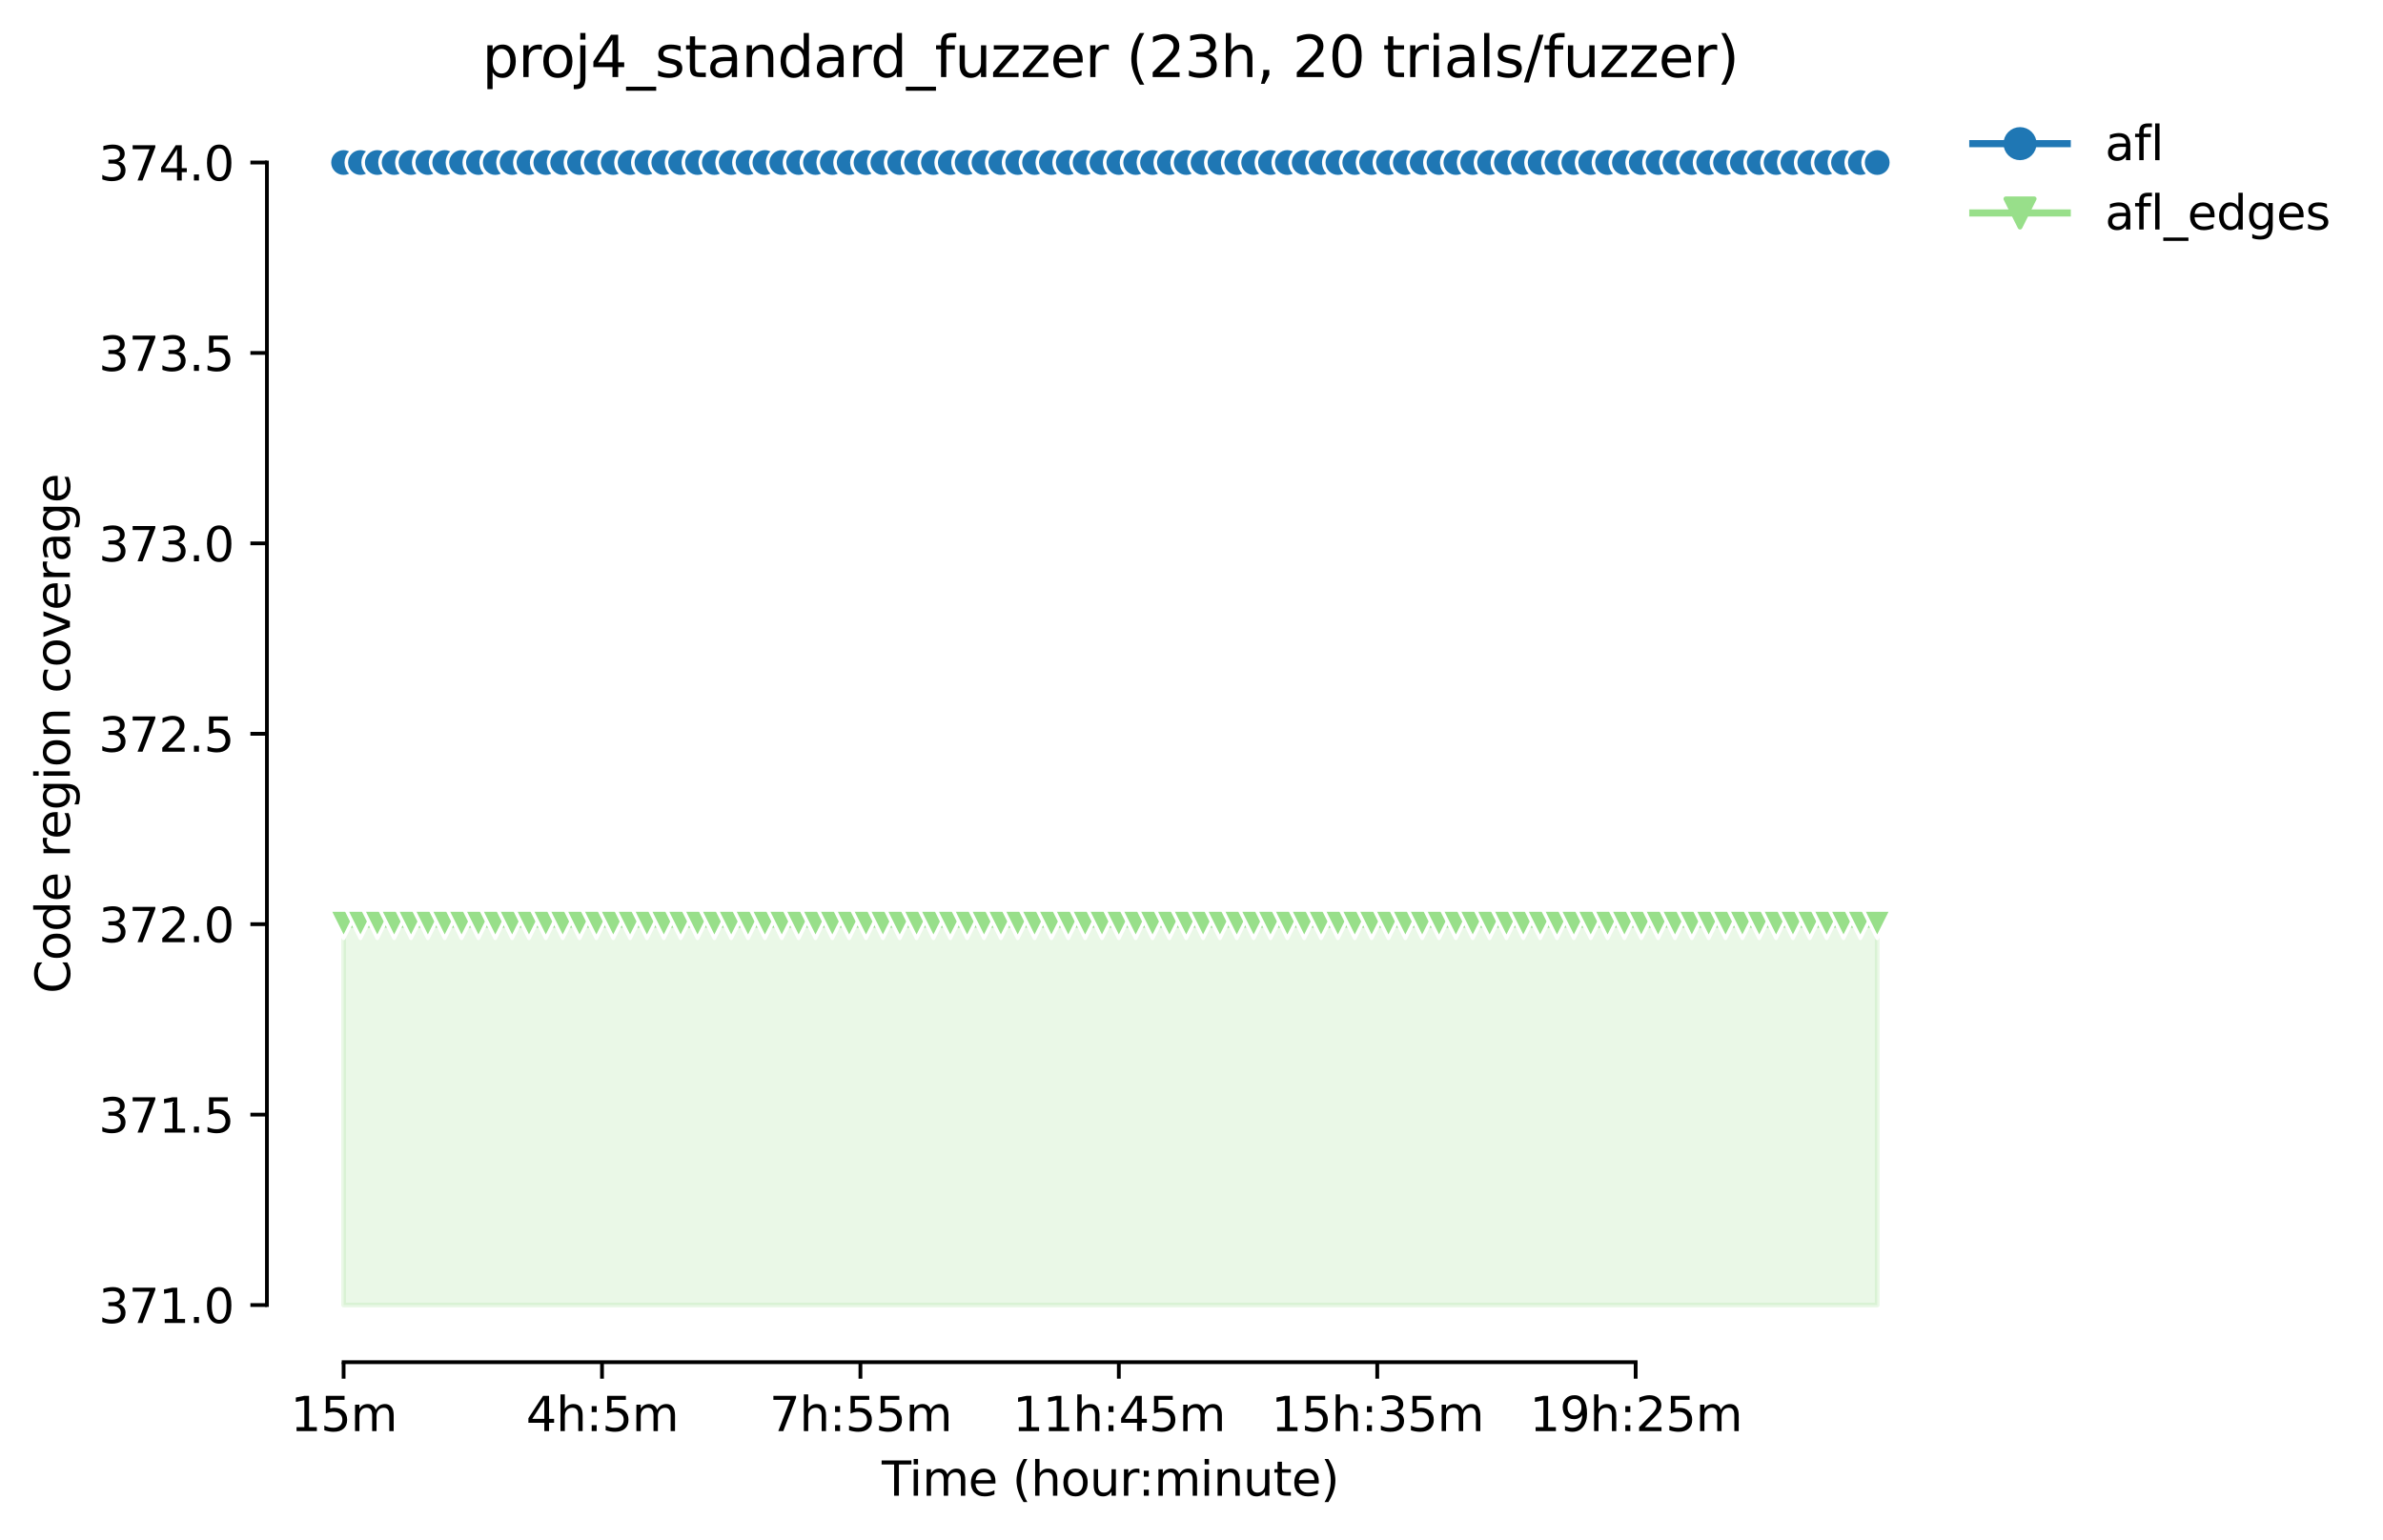 <?xml version="1.0" encoding="utf-8" standalone="no"?>
<!DOCTYPE svg PUBLIC "-//W3C//DTD SVG 1.1//EN"
  "http://www.w3.org/Graphics/SVG/1.1/DTD/svg11.dtd">
<svg height="325.986pt" version="1.1" viewBox="0 0 504.465 325.986" width="504.465pt" xmlns="http://www.w3.org/2000/svg" xmlns:xlink="http://www.w3.org/1999/xlink">
 <defs>
  <style type="text/css">*{stroke-linecap:butt;stroke-linejoin:round;}</style>
 </defs>
 <g id="figure_1">
  <g id="patch_1">
   <path d="M 0 325.986 
L 504.465 325.986 
L 504.465 0 
L 0 0 
z
" style="fill:#ffffff;"/>
  </g>
  <g id="axes_1">
   <g id="patch_2">
    <path d="M 56.506 288.43 
L 413.626 288.43 
L 413.626 22.318 
L 56.506 22.318 
z
" style="fill:#ffffff;"/>
   </g>
   <g id="PolyCollection_1">
    <defs>
     <path d="M 72.739 -291.572 
L 72.739 -291.572 
L 76.307 -291.572 
L 79.874 -291.572 
L 83.442 -291.572 
L 87.01 -291.572 
L 90.577 -291.572 
L 94.145 -291.572 
L 97.712 -291.572 
L 101.28 -291.572 
L 104.848 -291.572 
L 108.415 -291.572 
L 111.983 -291.572 
L 115.551 -291.572 
L 119.118 -291.572 
L 122.686 -291.572 
L 126.253 -291.572 
L 129.821 -291.572 
L 133.389 -291.572 
L 136.956 -291.572 
L 140.524 -291.572 
L 144.092 -291.572 
L 147.659 -291.572 
L 151.227 -291.572 
L 154.795 -291.572 
L 158.362 -291.572 
L 161.93 -291.572 
L 165.497 -291.572 
L 169.065 -291.572 
L 172.633 -291.572 
L 176.2 -291.572 
L 179.768 -291.572 
L 183.336 -291.572 
L 186.903 -291.572 
L 190.471 -291.572 
L 194.038 -291.572 
L 197.606 -291.572 
L 201.174 -291.572 
L 204.741 -291.572 
L 208.309 -291.572 
L 211.877 -291.572 
L 215.444 -291.572 
L 219.012 -291.572 
L 222.58 -291.572 
L 226.147 -291.572 
L 229.715 -291.572 
L 233.282 -291.572 
L 236.85 -291.572 
L 240.418 -291.572 
L 243.985 -291.572 
L 247.553 -291.572 
L 251.121 -291.572 
L 254.688 -291.572 
L 258.256 -291.572 
L 261.823 -291.572 
L 265.391 -291.572 
L 268.959 -291.572 
L 272.526 -291.572 
L 276.094 -291.572 
L 279.662 -291.572 
L 283.229 -291.572 
L 286.797 -291.572 
L 290.365 -291.572 
L 293.932 -291.572 
L 297.5 -291.572 
L 301.067 -291.572 
L 304.635 -291.572 
L 308.203 -291.572 
L 311.77 -291.572 
L 315.338 -291.572 
L 318.906 -291.572 
L 322.473 -291.572 
L 326.041 -291.572 
L 329.609 -291.572 
L 333.176 -291.572 
L 336.744 -291.572 
L 340.311 -291.572 
L 343.879 -291.572 
L 347.447 -291.572 
L 351.014 -291.572 
L 354.582 -291.572 
L 358.15 -291.572 
L 361.717 -291.572 
L 365.285 -291.572 
L 368.852 -291.572 
L 372.42 -291.572 
L 375.988 -291.572 
L 379.555 -291.572 
L 383.123 -291.572 
L 386.691 -291.572 
L 390.258 -291.572 
L 393.826 -291.572 
L 397.394 -291.572 
L 397.394 -291.572 
L 397.394 -291.572 
L 393.826 -291.572 
L 390.258 -291.572 
L 386.691 -291.572 
L 383.123 -291.572 
L 379.555 -291.572 
L 375.988 -291.572 
L 372.42 -291.572 
L 368.852 -291.572 
L 365.285 -291.572 
L 361.717 -291.572 
L 358.15 -291.572 
L 354.582 -291.572 
L 351.014 -291.572 
L 347.447 -291.572 
L 343.879 -291.572 
L 340.311 -291.572 
L 336.744 -291.572 
L 333.176 -291.572 
L 329.609 -291.572 
L 326.041 -291.572 
L 322.473 -291.572 
L 318.906 -291.572 
L 315.338 -291.572 
L 311.77 -291.572 
L 308.203 -291.572 
L 304.635 -291.572 
L 301.067 -291.572 
L 297.5 -291.572 
L 293.932 -291.572 
L 290.365 -291.572 
L 286.797 -291.572 
L 283.229 -291.572 
L 279.662 -291.572 
L 276.094 -291.572 
L 272.526 -291.572 
L 268.959 -291.572 
L 265.391 -291.572 
L 261.823 -291.572 
L 258.256 -291.572 
L 254.688 -291.572 
L 251.121 -291.572 
L 247.553 -291.572 
L 243.985 -291.572 
L 240.418 -291.572 
L 236.85 -291.572 
L 233.282 -291.572 
L 229.715 -291.572 
L 226.147 -291.572 
L 222.58 -291.572 
L 219.012 -291.572 
L 215.444 -291.572 
L 211.877 -291.572 
L 208.309 -291.572 
L 204.741 -291.572 
L 201.174 -291.572 
L 197.606 -291.572 
L 194.038 -291.572 
L 190.471 -291.572 
L 186.903 -291.572 
L 183.336 -291.572 
L 179.768 -291.572 
L 176.2 -291.572 
L 172.633 -291.572 
L 169.065 -291.572 
L 165.497 -291.572 
L 161.93 -291.572 
L 158.362 -291.572 
L 154.795 -291.572 
L 151.227 -291.572 
L 147.659 -291.572 
L 144.092 -291.572 
L 140.524 -291.572 
L 136.956 -291.572 
L 133.389 -291.572 
L 129.821 -291.572 
L 126.253 -291.572 
L 122.686 -291.572 
L 119.118 -291.572 
L 115.551 -291.572 
L 111.983 -291.572 
L 108.415 -291.572 
L 104.848 -291.572 
L 101.28 -291.572 
L 97.712 -291.572 
L 94.145 -291.572 
L 90.577 -291.572 
L 87.01 -291.572 
L 83.442 -291.572 
L 79.874 -291.572 
L 76.307 -291.572 
L 72.739 -291.572 
z
" id="mfcf10b41d8" style="stroke:#1f77b4;stroke-opacity:0.2;"/>
    </defs>
    <g clip-path="url(#paae949cfd9)">
     <use style="fill:#1f77b4;fill-opacity:0.2;stroke:#1f77b4;stroke-opacity:0.2;" x="0" xlink:href="#mfcf10b41d8" y="325.986"/>
    </g>
   </g>
   <g id="PolyCollection_2">
    <defs>
     <path d="M 72.739 -130.292 
L 72.739 -49.652 
L 76.307 -49.652 
L 79.874 -49.652 
L 83.442 -49.652 
L 87.01 -49.652 
L 90.577 -49.652 
L 94.145 -49.652 
L 97.712 -49.652 
L 101.28 -49.652 
L 104.848 -49.652 
L 108.415 -49.652 
L 111.983 -49.652 
L 115.551 -49.652 
L 119.118 -49.652 
L 122.686 -49.652 
L 126.253 -49.652 
L 129.821 -49.652 
L 133.389 -49.652 
L 136.956 -49.652 
L 140.524 -49.652 
L 144.092 -49.652 
L 147.659 -49.652 
L 151.227 -49.652 
L 154.795 -49.652 
L 158.362 -49.652 
L 161.93 -49.652 
L 165.497 -49.652 
L 169.065 -49.652 
L 172.633 -49.652 
L 176.2 -49.652 
L 179.768 -49.652 
L 183.336 -49.652 
L 186.903 -49.652 
L 190.471 -49.652 
L 194.038 -49.652 
L 197.606 -49.652 
L 201.174 -49.652 
L 204.741 -49.652 
L 208.309 -49.652 
L 211.877 -49.652 
L 215.444 -49.652 
L 219.012 -49.652 
L 222.58 -49.652 
L 226.147 -49.652 
L 229.715 -49.652 
L 233.282 -49.652 
L 236.85 -49.652 
L 240.418 -49.652 
L 243.985 -49.652 
L 247.553 -49.652 
L 251.121 -49.652 
L 254.688 -49.652 
L 258.256 -49.652 
L 261.823 -49.652 
L 265.391 -49.652 
L 268.959 -49.652 
L 272.526 -49.652 
L 276.094 -49.652 
L 279.662 -49.652 
L 283.229 -49.652 
L 286.797 -49.652 
L 290.365 -49.652 
L 293.932 -49.652 
L 297.5 -49.652 
L 301.067 -49.652 
L 304.635 -49.652 
L 308.203 -49.652 
L 311.77 -49.652 
L 315.338 -49.652 
L 318.906 -49.652 
L 322.473 -49.652 
L 326.041 -49.652 
L 329.609 -49.652 
L 333.176 -49.652 
L 336.744 -49.652 
L 340.311 -49.652 
L 343.879 -49.652 
L 347.447 -49.652 
L 351.014 -49.652 
L 354.582 -49.652 
L 358.15 -49.652 
L 361.717 -49.652 
L 365.285 -49.652 
L 368.852 -49.652 
L 372.42 -49.652 
L 375.988 -49.652 
L 379.555 -49.652 
L 383.123 -49.652 
L 386.691 -49.652 
L 390.258 -49.652 
L 393.826 -49.652 
L 397.394 -49.652 
L 397.394 -130.292 
L 397.394 -130.292 
L 393.826 -130.292 
L 390.258 -130.292 
L 386.691 -130.292 
L 383.123 -130.292 
L 379.555 -130.292 
L 375.988 -130.292 
L 372.42 -130.292 
L 368.852 -130.292 
L 365.285 -130.292 
L 361.717 -130.292 
L 358.15 -130.292 
L 354.582 -130.292 
L 351.014 -130.292 
L 347.447 -130.292 
L 343.879 -130.292 
L 340.311 -130.292 
L 336.744 -130.292 
L 333.176 -130.292 
L 329.609 -130.292 
L 326.041 -130.292 
L 322.473 -130.292 
L 318.906 -130.292 
L 315.338 -130.292 
L 311.77 -130.292 
L 308.203 -130.292 
L 304.635 -130.292 
L 301.067 -130.292 
L 297.5 -130.292 
L 293.932 -130.292 
L 290.365 -130.292 
L 286.797 -130.292 
L 283.229 -130.292 
L 279.662 -130.292 
L 276.094 -130.292 
L 272.526 -130.292 
L 268.959 -130.292 
L 265.391 -130.292 
L 261.823 -130.292 
L 258.256 -130.292 
L 254.688 -130.292 
L 251.121 -130.292 
L 247.553 -130.292 
L 243.985 -130.292 
L 240.418 -130.292 
L 236.85 -130.292 
L 233.282 -130.292 
L 229.715 -130.292 
L 226.147 -130.292 
L 222.58 -130.292 
L 219.012 -130.292 
L 215.444 -130.292 
L 211.877 -130.292 
L 208.309 -130.292 
L 204.741 -130.292 
L 201.174 -130.292 
L 197.606 -130.292 
L 194.038 -130.292 
L 190.471 -130.292 
L 186.903 -130.292 
L 183.336 -130.292 
L 179.768 -130.292 
L 176.2 -130.292 
L 172.633 -130.292 
L 169.065 -130.292 
L 165.497 -130.292 
L 161.93 -130.292 
L 158.362 -130.292 
L 154.795 -130.292 
L 151.227 -130.292 
L 147.659 -130.292 
L 144.092 -130.292 
L 140.524 -130.292 
L 136.956 -130.292 
L 133.389 -130.292 
L 129.821 -130.292 
L 126.253 -130.292 
L 122.686 -130.292 
L 119.118 -130.292 
L 115.551 -130.292 
L 111.983 -130.292 
L 108.415 -130.292 
L 104.848 -130.292 
L 101.28 -130.292 
L 97.712 -130.292 
L 94.145 -130.292 
L 90.577 -130.292 
L 87.01 -130.292 
L 83.442 -130.292 
L 79.874 -130.292 
L 76.307 -130.292 
L 72.739 -130.292 
z
" id="m620cd12521" style="stroke:#98df8a;stroke-opacity:0.2;"/>
    </defs>
    <g clip-path="url(#paae949cfd9)">
     <use style="fill:#98df8a;fill-opacity:0.2;stroke:#98df8a;stroke-opacity:0.2;" x="0" xlink:href="#m620cd12521" y="325.986"/>
    </g>
   </g>
   <g id="matplotlib.axis_1">
    <g id="xtick_1">
     <g id="line2d_1">
      <defs>
       <path d="M 0 0 
L 0 3.5 
" id="m395b470fae" style="stroke:#000000;stroke-width:0.8;"/>
      </defs>
      <g>
       <use style="stroke:#000000;stroke-width:0.8;" x="72.739" xlink:href="#m395b470fae" y="288.43"/>
      </g>
     </g>
     <g id="text_1">
      <!-- 15m -->
      <g transform="translate(61.506 303.029)scale(0.1 -0.1)">
       <defs>
        <path d="M 794 531 
L 1825 531 
L 1825 4091 
L 703 3866 
L 703 4441 
L 1819 4666 
L 2450 4666 
L 2450 531 
L 3481 531 
L 3481 0 
L 794 0 
L 794 531 
z
" id="DejaVuSans-31" transform="scale(0.016)"/>
        <path d="M 691 4666 
L 3169 4666 
L 3169 4134 
L 1269 4134 
L 1269 2991 
Q 1406 3038 1543 3061 
Q 1681 3084 1819 3084 
Q 2600 3084 3056 2656 
Q 3513 2228 3513 1497 
Q 3513 744 3044 326 
Q 2575 -91 1722 -91 
Q 1428 -91 1123 -41 
Q 819 9 494 109 
L 494 744 
Q 775 591 1075 516 
Q 1375 441 1709 441 
Q 2250 441 2565 725 
Q 2881 1009 2881 1497 
Q 2881 1984 2565 2268 
Q 2250 2553 1709 2553 
Q 1456 2553 1204 2497 
Q 953 2441 691 2322 
L 691 4666 
z
" id="DejaVuSans-35" transform="scale(0.016)"/>
        <path d="M 3328 2828 
Q 3544 3216 3844 3400 
Q 4144 3584 4550 3584 
Q 5097 3584 5394 3201 
Q 5691 2819 5691 2113 
L 5691 0 
L 5113 0 
L 5113 2094 
Q 5113 2597 4934 2840 
Q 4756 3084 4391 3084 
Q 3944 3084 3684 2787 
Q 3425 2491 3425 1978 
L 3425 0 
L 2847 0 
L 2847 2094 
Q 2847 2600 2669 2842 
Q 2491 3084 2119 3084 
Q 1678 3084 1418 2786 
Q 1159 2488 1159 1978 
L 1159 0 
L 581 0 
L 581 3500 
L 1159 3500 
L 1159 2956 
Q 1356 3278 1631 3431 
Q 1906 3584 2284 3584 
Q 2666 3584 2933 3390 
Q 3200 3197 3328 2828 
z
" id="DejaVuSans-6d" transform="scale(0.016)"/>
       </defs>
       <use xlink:href="#DejaVuSans-31"/>
       <use x="63.623" xlink:href="#DejaVuSans-35"/>
       <use x="127.246" xlink:href="#DejaVuSans-6d"/>
      </g>
     </g>
    </g>
    <g id="xtick_2">
     <g id="line2d_2">
      <g>
       <use style="stroke:#000000;stroke-width:0.8;" x="127.443" xlink:href="#m395b470fae" y="288.43"/>
      </g>
     </g>
     <g id="text_2">
      <!-- 4h:5m -->
      <g transform="translate(111.357 303.029)scale(0.1 -0.1)">
       <defs>
        <path d="M 2419 4116 
L 825 1625 
L 2419 1625 
L 2419 4116 
z
M 2253 4666 
L 3047 4666 
L 3047 1625 
L 3713 1625 
L 3713 1100 
L 3047 1100 
L 3047 0 
L 2419 0 
L 2419 1100 
L 313 1100 
L 313 1709 
L 2253 4666 
z
" id="DejaVuSans-34" transform="scale(0.016)"/>
        <path d="M 3513 2113 
L 3513 0 
L 2938 0 
L 2938 2094 
Q 2938 2591 2744 2837 
Q 2550 3084 2163 3084 
Q 1697 3084 1428 2787 
Q 1159 2491 1159 1978 
L 1159 0 
L 581 0 
L 581 4863 
L 1159 4863 
L 1159 2956 
Q 1366 3272 1645 3428 
Q 1925 3584 2291 3584 
Q 2894 3584 3203 3211 
Q 3513 2838 3513 2113 
z
" id="DejaVuSans-68" transform="scale(0.016)"/>
        <path d="M 750 794 
L 1409 794 
L 1409 0 
L 750 0 
L 750 794 
z
M 750 3309 
L 1409 3309 
L 1409 2516 
L 750 2516 
L 750 3309 
z
" id="DejaVuSans-3a" transform="scale(0.016)"/>
       </defs>
       <use xlink:href="#DejaVuSans-34"/>
       <use x="63.623" xlink:href="#DejaVuSans-68"/>
       <use x="127.002" xlink:href="#DejaVuSans-3a"/>
       <use x="160.693" xlink:href="#DejaVuSans-35"/>
       <use x="224.316" xlink:href="#DejaVuSans-6d"/>
      </g>
     </g>
    </g>
    <g id="xtick_3">
     <g id="line2d_3">
      <g>
       <use style="stroke:#000000;stroke-width:0.8;" x="182.146" xlink:href="#m395b470fae" y="288.43"/>
      </g>
     </g>
     <g id="text_3">
      <!-- 7h:55m -->
      <g transform="translate(162.879 303.029)scale(0.1 -0.1)">
       <defs>
        <path d="M 525 4666 
L 3525 4666 
L 3525 4397 
L 1831 0 
L 1172 0 
L 2766 4134 
L 525 4134 
L 525 4666 
z
" id="DejaVuSans-37" transform="scale(0.016)"/>
       </defs>
       <use xlink:href="#DejaVuSans-37"/>
       <use x="63.623" xlink:href="#DejaVuSans-68"/>
       <use x="127.002" xlink:href="#DejaVuSans-3a"/>
       <use x="160.693" xlink:href="#DejaVuSans-35"/>
       <use x="224.316" xlink:href="#DejaVuSans-35"/>
       <use x="287.939" xlink:href="#DejaVuSans-6d"/>
      </g>
     </g>
    </g>
    <g id="xtick_4">
     <g id="line2d_4">
      <g>
       <use style="stroke:#000000;stroke-width:0.8;" x="236.85" xlink:href="#m395b470fae" y="288.43"/>
      </g>
     </g>
     <g id="text_4">
      <!-- 11h:45m -->
      <g transform="translate(214.402 303.029)scale(0.1 -0.1)">
       <use xlink:href="#DejaVuSans-31"/>
       <use x="63.623" xlink:href="#DejaVuSans-31"/>
       <use x="127.246" xlink:href="#DejaVuSans-68"/>
       <use x="190.625" xlink:href="#DejaVuSans-3a"/>
       <use x="224.316" xlink:href="#DejaVuSans-34"/>
       <use x="287.939" xlink:href="#DejaVuSans-35"/>
       <use x="351.562" xlink:href="#DejaVuSans-6d"/>
      </g>
     </g>
    </g>
    <g id="xtick_5">
     <g id="line2d_5">
      <g>
       <use style="stroke:#000000;stroke-width:0.8;" x="291.554" xlink:href="#m395b470fae" y="288.43"/>
      </g>
     </g>
     <g id="text_5">
      <!-- 15h:35m -->
      <g transform="translate(269.105 303.029)scale(0.1 -0.1)">
       <defs>
        <path d="M 2597 2516 
Q 3050 2419 3304 2112 
Q 3559 1806 3559 1356 
Q 3559 666 3084 287 
Q 2609 -91 1734 -91 
Q 1441 -91 1130 -33 
Q 819 25 488 141 
L 488 750 
Q 750 597 1062 519 
Q 1375 441 1716 441 
Q 2309 441 2620 675 
Q 2931 909 2931 1356 
Q 2931 1769 2642 2001 
Q 2353 2234 1838 2234 
L 1294 2234 
L 1294 2753 
L 1863 2753 
Q 2328 2753 2575 2939 
Q 2822 3125 2822 3475 
Q 2822 3834 2567 4026 
Q 2313 4219 1838 4219 
Q 1578 4219 1281 4162 
Q 984 4106 628 3988 
L 628 4550 
Q 988 4650 1302 4700 
Q 1616 4750 1894 4750 
Q 2613 4750 3031 4423 
Q 3450 4097 3450 3541 
Q 3450 3153 3228 2886 
Q 3006 2619 2597 2516 
z
" id="DejaVuSans-33" transform="scale(0.016)"/>
       </defs>
       <use xlink:href="#DejaVuSans-31"/>
       <use x="63.623" xlink:href="#DejaVuSans-35"/>
       <use x="127.246" xlink:href="#DejaVuSans-68"/>
       <use x="190.625" xlink:href="#DejaVuSans-3a"/>
       <use x="224.316" xlink:href="#DejaVuSans-33"/>
       <use x="287.939" xlink:href="#DejaVuSans-35"/>
       <use x="351.562" xlink:href="#DejaVuSans-6d"/>
      </g>
     </g>
    </g>
    <g id="xtick_6">
     <g id="line2d_6">
      <g>
       <use style="stroke:#000000;stroke-width:0.8;" x="346.257" xlink:href="#m395b470fae" y="288.43"/>
      </g>
     </g>
     <g id="text_6">
      <!-- 19h:25m -->
      <g transform="translate(323.809 303.029)scale(0.1 -0.1)">
       <defs>
        <path d="M 703 97 
L 703 672 
Q 941 559 1184 500 
Q 1428 441 1663 441 
Q 2288 441 2617 861 
Q 2947 1281 2994 2138 
Q 2813 1869 2534 1725 
Q 2256 1581 1919 1581 
Q 1219 1581 811 2004 
Q 403 2428 403 3163 
Q 403 3881 828 4315 
Q 1253 4750 1959 4750 
Q 2769 4750 3195 4129 
Q 3622 3509 3622 2328 
Q 3622 1225 3098 567 
Q 2575 -91 1691 -91 
Q 1453 -91 1209 -44 
Q 966 3 703 97 
z
M 1959 2075 
Q 2384 2075 2632 2365 
Q 2881 2656 2881 3163 
Q 2881 3666 2632 3958 
Q 2384 4250 1959 4250 
Q 1534 4250 1286 3958 
Q 1038 3666 1038 3163 
Q 1038 2656 1286 2365 
Q 1534 2075 1959 2075 
z
" id="DejaVuSans-39" transform="scale(0.016)"/>
        <path d="M 1228 531 
L 3431 531 
L 3431 0 
L 469 0 
L 469 531 
Q 828 903 1448 1529 
Q 2069 2156 2228 2338 
Q 2531 2678 2651 2914 
Q 2772 3150 2772 3378 
Q 2772 3750 2511 3984 
Q 2250 4219 1831 4219 
Q 1534 4219 1204 4116 
Q 875 4013 500 3803 
L 500 4441 
Q 881 4594 1212 4672 
Q 1544 4750 1819 4750 
Q 2544 4750 2975 4387 
Q 3406 4025 3406 3419 
Q 3406 3131 3298 2873 
Q 3191 2616 2906 2266 
Q 2828 2175 2409 1742 
Q 1991 1309 1228 531 
z
" id="DejaVuSans-32" transform="scale(0.016)"/>
       </defs>
       <use xlink:href="#DejaVuSans-31"/>
       <use x="63.623" xlink:href="#DejaVuSans-39"/>
       <use x="127.246" xlink:href="#DejaVuSans-68"/>
       <use x="190.625" xlink:href="#DejaVuSans-3a"/>
       <use x="224.316" xlink:href="#DejaVuSans-32"/>
       <use x="287.939" xlink:href="#DejaVuSans-35"/>
       <use x="351.562" xlink:href="#DejaVuSans-6d"/>
      </g>
     </g>
    </g>
    <g id="text_7">
     <!-- Time (hour:minute) -->
     <g transform="translate(186.659 316.707)scale(0.1 -0.1)">
      <defs>
       <path d="M -19 4666 
L 3928 4666 
L 3928 4134 
L 2272 4134 
L 2272 0 
L 1638 0 
L 1638 4134 
L -19 4134 
L -19 4666 
z
" id="DejaVuSans-54" transform="scale(0.016)"/>
       <path d="M 603 3500 
L 1178 3500 
L 1178 0 
L 603 0 
L 603 3500 
z
M 603 4863 
L 1178 4863 
L 1178 4134 
L 603 4134 
L 603 4863 
z
" id="DejaVuSans-69" transform="scale(0.016)"/>
       <path d="M 3597 1894 
L 3597 1613 
L 953 1613 
Q 991 1019 1311 708 
Q 1631 397 2203 397 
Q 2534 397 2845 478 
Q 3156 559 3463 722 
L 3463 178 
Q 3153 47 2828 -22 
Q 2503 -91 2169 -91 
Q 1331 -91 842 396 
Q 353 884 353 1716 
Q 353 2575 817 3079 
Q 1281 3584 2069 3584 
Q 2775 3584 3186 3129 
Q 3597 2675 3597 1894 
z
M 3022 2063 
Q 3016 2534 2758 2815 
Q 2500 3097 2075 3097 
Q 1594 3097 1305 2825 
Q 1016 2553 972 2059 
L 3022 2063 
z
" id="DejaVuSans-65" transform="scale(0.016)"/>
       <path id="DejaVuSans-20" transform="scale(0.016)"/>
       <path d="M 1984 4856 
Q 1566 4138 1362 3434 
Q 1159 2731 1159 2009 
Q 1159 1288 1364 580 
Q 1569 -128 1984 -844 
L 1484 -844 
Q 1016 -109 783 600 
Q 550 1309 550 2009 
Q 550 2706 781 3412 
Q 1013 4119 1484 4856 
L 1984 4856 
z
" id="DejaVuSans-28" transform="scale(0.016)"/>
       <path d="M 1959 3097 
Q 1497 3097 1228 2736 
Q 959 2375 959 1747 
Q 959 1119 1226 758 
Q 1494 397 1959 397 
Q 2419 397 2687 759 
Q 2956 1122 2956 1747 
Q 2956 2369 2687 2733 
Q 2419 3097 1959 3097 
z
M 1959 3584 
Q 2709 3584 3137 3096 
Q 3566 2609 3566 1747 
Q 3566 888 3137 398 
Q 2709 -91 1959 -91 
Q 1206 -91 779 398 
Q 353 888 353 1747 
Q 353 2609 779 3096 
Q 1206 3584 1959 3584 
z
" id="DejaVuSans-6f" transform="scale(0.016)"/>
       <path d="M 544 1381 
L 544 3500 
L 1119 3500 
L 1119 1403 
Q 1119 906 1312 657 
Q 1506 409 1894 409 
Q 2359 409 2629 706 
Q 2900 1003 2900 1516 
L 2900 3500 
L 3475 3500 
L 3475 0 
L 2900 0 
L 2900 538 
Q 2691 219 2414 64 
Q 2138 -91 1772 -91 
Q 1169 -91 856 284 
Q 544 659 544 1381 
z
M 1991 3584 
L 1991 3584 
z
" id="DejaVuSans-75" transform="scale(0.016)"/>
       <path d="M 2631 2963 
Q 2534 3019 2420 3045 
Q 2306 3072 2169 3072 
Q 1681 3072 1420 2755 
Q 1159 2438 1159 1844 
L 1159 0 
L 581 0 
L 581 3500 
L 1159 3500 
L 1159 2956 
Q 1341 3275 1631 3429 
Q 1922 3584 2338 3584 
Q 2397 3584 2469 3576 
Q 2541 3569 2628 3553 
L 2631 2963 
z
" id="DejaVuSans-72" transform="scale(0.016)"/>
       <path d="M 3513 2113 
L 3513 0 
L 2938 0 
L 2938 2094 
Q 2938 2591 2744 2837 
Q 2550 3084 2163 3084 
Q 1697 3084 1428 2787 
Q 1159 2491 1159 1978 
L 1159 0 
L 581 0 
L 581 3500 
L 1159 3500 
L 1159 2956 
Q 1366 3272 1645 3428 
Q 1925 3584 2291 3584 
Q 2894 3584 3203 3211 
Q 3513 2838 3513 2113 
z
" id="DejaVuSans-6e" transform="scale(0.016)"/>
       <path d="M 1172 4494 
L 1172 3500 
L 2356 3500 
L 2356 3053 
L 1172 3053 
L 1172 1153 
Q 1172 725 1289 603 
Q 1406 481 1766 481 
L 2356 481 
L 2356 0 
L 1766 0 
Q 1100 0 847 248 
Q 594 497 594 1153 
L 594 3053 
L 172 3053 
L 172 3500 
L 594 3500 
L 594 4494 
L 1172 4494 
z
" id="DejaVuSans-74" transform="scale(0.016)"/>
       <path d="M 513 4856 
L 1013 4856 
Q 1481 4119 1714 3412 
Q 1947 2706 1947 2009 
Q 1947 1309 1714 600 
Q 1481 -109 1013 -844 
L 513 -844 
Q 928 -128 1133 580 
Q 1338 1288 1338 2009 
Q 1338 2731 1133 3434 
Q 928 4138 513 4856 
z
" id="DejaVuSans-29" transform="scale(0.016)"/>
      </defs>
      <use xlink:href="#DejaVuSans-54"/>
      <use x="57.959" xlink:href="#DejaVuSans-69"/>
      <use x="85.742" xlink:href="#DejaVuSans-6d"/>
      <use x="183.154" xlink:href="#DejaVuSans-65"/>
      <use x="244.678" xlink:href="#DejaVuSans-20"/>
      <use x="276.465" xlink:href="#DejaVuSans-28"/>
      <use x="315.479" xlink:href="#DejaVuSans-68"/>
      <use x="378.857" xlink:href="#DejaVuSans-6f"/>
      <use x="440.039" xlink:href="#DejaVuSans-75"/>
      <use x="503.418" xlink:href="#DejaVuSans-72"/>
      <use x="542.781" xlink:href="#DejaVuSans-3a"/>
      <use x="576.473" xlink:href="#DejaVuSans-6d"/>
      <use x="673.885" xlink:href="#DejaVuSans-69"/>
      <use x="701.668" xlink:href="#DejaVuSans-6e"/>
      <use x="765.047" xlink:href="#DejaVuSans-75"/>
      <use x="828.426" xlink:href="#DejaVuSans-74"/>
      <use x="867.635" xlink:href="#DejaVuSans-65"/>
      <use x="929.158" xlink:href="#DejaVuSans-29"/>
     </g>
    </g>
   </g>
   <g id="matplotlib.axis_2">
    <g id="ytick_1">
     <g id="line2d_7">
      <defs>
       <path d="M 0 0 
L -3.5 0 
" id="mb0c063e562" style="stroke:#000000;stroke-width:0.8;"/>
      </defs>
      <g>
       <use style="stroke:#000000;stroke-width:0.8;" x="56.506" xlink:href="#mb0c063e562" y="276.334"/>
      </g>
     </g>
     <g id="text_8">
      <!-- 371.0 -->
      <g transform="translate(20.878 280.133)scale(0.1 -0.1)">
       <defs>
        <path d="M 684 794 
L 1344 794 
L 1344 0 
L 684 0 
L 684 794 
z
" id="DejaVuSans-2e" transform="scale(0.016)"/>
        <path d="M 2034 4250 
Q 1547 4250 1301 3770 
Q 1056 3291 1056 2328 
Q 1056 1369 1301 889 
Q 1547 409 2034 409 
Q 2525 409 2770 889 
Q 3016 1369 3016 2328 
Q 3016 3291 2770 3770 
Q 2525 4250 2034 4250 
z
M 2034 4750 
Q 2819 4750 3233 4129 
Q 3647 3509 3647 2328 
Q 3647 1150 3233 529 
Q 2819 -91 2034 -91 
Q 1250 -91 836 529 
Q 422 1150 422 2328 
Q 422 3509 836 4129 
Q 1250 4750 2034 4750 
z
" id="DejaVuSans-30" transform="scale(0.016)"/>
       </defs>
       <use xlink:href="#DejaVuSans-33"/>
       <use x="63.623" xlink:href="#DejaVuSans-37"/>
       <use x="127.246" xlink:href="#DejaVuSans-31"/>
       <use x="190.869" xlink:href="#DejaVuSans-2e"/>
       <use x="222.656" xlink:href="#DejaVuSans-30"/>
      </g>
     </g>
    </g>
    <g id="ytick_2">
     <g id="line2d_8">
      <g>
       <use style="stroke:#000000;stroke-width:0.8;" x="56.506" xlink:href="#mb0c063e562" y="236.014"/>
      </g>
     </g>
     <g id="text_9">
      <!-- 371.5 -->
      <g transform="translate(20.878 239.813)scale(0.1 -0.1)">
       <use xlink:href="#DejaVuSans-33"/>
       <use x="63.623" xlink:href="#DejaVuSans-37"/>
       <use x="127.246" xlink:href="#DejaVuSans-31"/>
       <use x="190.869" xlink:href="#DejaVuSans-2e"/>
       <use x="222.656" xlink:href="#DejaVuSans-35"/>
      </g>
     </g>
    </g>
    <g id="ytick_3">
     <g id="line2d_9">
      <g>
       <use style="stroke:#000000;stroke-width:0.8;" x="56.506" xlink:href="#mb0c063e562" y="195.694"/>
      </g>
     </g>
     <g id="text_10">
      <!-- 372.0 -->
      <g transform="translate(20.878 199.493)scale(0.1 -0.1)">
       <use xlink:href="#DejaVuSans-33"/>
       <use x="63.623" xlink:href="#DejaVuSans-37"/>
       <use x="127.246" xlink:href="#DejaVuSans-32"/>
       <use x="190.869" xlink:href="#DejaVuSans-2e"/>
       <use x="222.656" xlink:href="#DejaVuSans-30"/>
      </g>
     </g>
    </g>
    <g id="ytick_4">
     <g id="line2d_10">
      <g>
       <use style="stroke:#000000;stroke-width:0.8;" x="56.506" xlink:href="#mb0c063e562" y="155.374"/>
      </g>
     </g>
     <g id="text_11">
      <!-- 372.5 -->
      <g transform="translate(20.878 159.173)scale(0.1 -0.1)">
       <use xlink:href="#DejaVuSans-33"/>
       <use x="63.623" xlink:href="#DejaVuSans-37"/>
       <use x="127.246" xlink:href="#DejaVuSans-32"/>
       <use x="190.869" xlink:href="#DejaVuSans-2e"/>
       <use x="222.656" xlink:href="#DejaVuSans-35"/>
      </g>
     </g>
    </g>
    <g id="ytick_5">
     <g id="line2d_11">
      <g>
       <use style="stroke:#000000;stroke-width:0.8;" x="56.506" xlink:href="#mb0c063e562" y="115.054"/>
      </g>
     </g>
     <g id="text_12">
      <!-- 373.0 -->
      <g transform="translate(20.878 118.853)scale(0.1 -0.1)">
       <use xlink:href="#DejaVuSans-33"/>
       <use x="63.623" xlink:href="#DejaVuSans-37"/>
       <use x="127.246" xlink:href="#DejaVuSans-33"/>
       <use x="190.869" xlink:href="#DejaVuSans-2e"/>
       <use x="222.656" xlink:href="#DejaVuSans-30"/>
      </g>
     </g>
    </g>
    <g id="ytick_6">
     <g id="line2d_12">
      <g>
       <use style="stroke:#000000;stroke-width:0.8;" x="56.506" xlink:href="#mb0c063e562" y="74.734"/>
      </g>
     </g>
     <g id="text_13">
      <!-- 373.5 -->
      <g transform="translate(20.878 78.533)scale(0.1 -0.1)">
       <use xlink:href="#DejaVuSans-33"/>
       <use x="63.623" xlink:href="#DejaVuSans-37"/>
       <use x="127.246" xlink:href="#DejaVuSans-33"/>
       <use x="190.869" xlink:href="#DejaVuSans-2e"/>
       <use x="222.656" xlink:href="#DejaVuSans-35"/>
      </g>
     </g>
    </g>
    <g id="ytick_7">
     <g id="line2d_13">
      <g>
       <use style="stroke:#000000;stroke-width:0.8;" x="56.506" xlink:href="#mb0c063e562" y="34.414"/>
      </g>
     </g>
     <g id="text_14">
      <!-- 374.0 -->
      <g transform="translate(20.878 38.213)scale(0.1 -0.1)">
       <use xlink:href="#DejaVuSans-33"/>
       <use x="63.623" xlink:href="#DejaVuSans-37"/>
       <use x="127.246" xlink:href="#DejaVuSans-34"/>
       <use x="190.869" xlink:href="#DejaVuSans-2e"/>
       <use x="222.656" xlink:href="#DejaVuSans-30"/>
      </g>
     </g>
    </g>
    <g id="text_15">
     <!-- Code region coverage -->
     <g transform="translate(14.798 210.38)rotate(-90)scale(0.1 -0.1)">
      <defs>
       <path d="M 4122 4306 
L 4122 3641 
Q 3803 3938 3442 4084 
Q 3081 4231 2675 4231 
Q 1875 4231 1450 3742 
Q 1025 3253 1025 2328 
Q 1025 1406 1450 917 
Q 1875 428 2675 428 
Q 3081 428 3442 575 
Q 3803 722 4122 1019 
L 4122 359 
Q 3791 134 3420 21 
Q 3050 -91 2638 -91 
Q 1578 -91 968 557 
Q 359 1206 359 2328 
Q 359 3453 968 4101 
Q 1578 4750 2638 4750 
Q 3056 4750 3426 4639 
Q 3797 4528 4122 4306 
z
" id="DejaVuSans-43" transform="scale(0.016)"/>
       <path d="M 2906 2969 
L 2906 4863 
L 3481 4863 
L 3481 0 
L 2906 0 
L 2906 525 
Q 2725 213 2448 61 
Q 2172 -91 1784 -91 
Q 1150 -91 751 415 
Q 353 922 353 1747 
Q 353 2572 751 3078 
Q 1150 3584 1784 3584 
Q 2172 3584 2448 3432 
Q 2725 3281 2906 2969 
z
M 947 1747 
Q 947 1113 1208 752 
Q 1469 391 1925 391 
Q 2381 391 2643 752 
Q 2906 1113 2906 1747 
Q 2906 2381 2643 2742 
Q 2381 3103 1925 3103 
Q 1469 3103 1208 2742 
Q 947 2381 947 1747 
z
" id="DejaVuSans-64" transform="scale(0.016)"/>
       <path d="M 2906 1791 
Q 2906 2416 2648 2759 
Q 2391 3103 1925 3103 
Q 1463 3103 1205 2759 
Q 947 2416 947 1791 
Q 947 1169 1205 825 
Q 1463 481 1925 481 
Q 2391 481 2648 825 
Q 2906 1169 2906 1791 
z
M 3481 434 
Q 3481 -459 3084 -895 
Q 2688 -1331 1869 -1331 
Q 1566 -1331 1297 -1286 
Q 1028 -1241 775 -1147 
L 775 -588 
Q 1028 -725 1275 -790 
Q 1522 -856 1778 -856 
Q 2344 -856 2625 -561 
Q 2906 -266 2906 331 
L 2906 616 
Q 2728 306 2450 153 
Q 2172 0 1784 0 
Q 1141 0 747 490 
Q 353 981 353 1791 
Q 353 2603 747 3093 
Q 1141 3584 1784 3584 
Q 2172 3584 2450 3431 
Q 2728 3278 2906 2969 
L 2906 3500 
L 3481 3500 
L 3481 434 
z
" id="DejaVuSans-67" transform="scale(0.016)"/>
       <path d="M 3122 3366 
L 3122 2828 
Q 2878 2963 2633 3030 
Q 2388 3097 2138 3097 
Q 1578 3097 1268 2742 
Q 959 2388 959 1747 
Q 959 1106 1268 751 
Q 1578 397 2138 397 
Q 2388 397 2633 464 
Q 2878 531 3122 666 
L 3122 134 
Q 2881 22 2623 -34 
Q 2366 -91 2075 -91 
Q 1284 -91 818 406 
Q 353 903 353 1747 
Q 353 2603 823 3093 
Q 1294 3584 2113 3584 
Q 2378 3584 2631 3529 
Q 2884 3475 3122 3366 
z
" id="DejaVuSans-63" transform="scale(0.016)"/>
       <path d="M 191 3500 
L 800 3500 
L 1894 563 
L 2988 3500 
L 3597 3500 
L 2284 0 
L 1503 0 
L 191 3500 
z
" id="DejaVuSans-76" transform="scale(0.016)"/>
       <path d="M 2194 1759 
Q 1497 1759 1228 1600 
Q 959 1441 959 1056 
Q 959 750 1161 570 
Q 1363 391 1709 391 
Q 2188 391 2477 730 
Q 2766 1069 2766 1631 
L 2766 1759 
L 2194 1759 
z
M 3341 1997 
L 3341 0 
L 2766 0 
L 2766 531 
Q 2569 213 2275 61 
Q 1981 -91 1556 -91 
Q 1019 -91 701 211 
Q 384 513 384 1019 
Q 384 1609 779 1909 
Q 1175 2209 1959 2209 
L 2766 2209 
L 2766 2266 
Q 2766 2663 2505 2880 
Q 2244 3097 1772 3097 
Q 1472 3097 1187 3025 
Q 903 2953 641 2809 
L 641 3341 
Q 956 3463 1253 3523 
Q 1550 3584 1831 3584 
Q 2591 3584 2966 3190 
Q 3341 2797 3341 1997 
z
" id="DejaVuSans-61" transform="scale(0.016)"/>
      </defs>
      <use xlink:href="#DejaVuSans-43"/>
      <use x="69.824" xlink:href="#DejaVuSans-6f"/>
      <use x="131.006" xlink:href="#DejaVuSans-64"/>
      <use x="194.482" xlink:href="#DejaVuSans-65"/>
      <use x="256.006" xlink:href="#DejaVuSans-20"/>
      <use x="287.793" xlink:href="#DejaVuSans-72"/>
      <use x="326.656" xlink:href="#DejaVuSans-65"/>
      <use x="388.18" xlink:href="#DejaVuSans-67"/>
      <use x="451.656" xlink:href="#DejaVuSans-69"/>
      <use x="479.439" xlink:href="#DejaVuSans-6f"/>
      <use x="540.621" xlink:href="#DejaVuSans-6e"/>
      <use x="604" xlink:href="#DejaVuSans-20"/>
      <use x="635.787" xlink:href="#DejaVuSans-63"/>
      <use x="690.768" xlink:href="#DejaVuSans-6f"/>
      <use x="751.949" xlink:href="#DejaVuSans-76"/>
      <use x="811.129" xlink:href="#DejaVuSans-65"/>
      <use x="872.652" xlink:href="#DejaVuSans-72"/>
      <use x="913.766" xlink:href="#DejaVuSans-61"/>
      <use x="975.045" xlink:href="#DejaVuSans-67"/>
      <use x="1038.521" xlink:href="#DejaVuSans-65"/>
     </g>
    </g>
   </g>
   <g id="line2d_14">
    <path clip-path="url(#paae949cfd9)" d="M 72.739 34.414 
L 76.307 34.414 
L 79.874 34.414 
L 83.442 34.414 
L 87.01 34.414 
L 90.577 34.414 
L 94.145 34.414 
L 97.712 34.414 
L 101.28 34.414 
L 104.848 34.414 
L 108.415 34.414 
L 111.983 34.414 
L 115.551 34.414 
L 119.118 34.414 
L 122.686 34.414 
L 126.253 34.414 
L 129.821 34.414 
L 133.389 34.414 
L 136.956 34.414 
L 140.524 34.414 
L 144.092 34.414 
L 147.659 34.414 
L 151.227 34.414 
L 154.795 34.414 
L 158.362 34.414 
L 161.93 34.414 
L 165.497 34.414 
L 169.065 34.414 
L 172.633 34.414 
L 176.2 34.414 
L 179.768 34.414 
L 183.336 34.414 
L 186.903 34.414 
L 190.471 34.414 
L 194.038 34.414 
L 197.606 34.414 
L 201.174 34.414 
L 204.741 34.414 
L 208.309 34.414 
L 211.877 34.414 
L 215.444 34.414 
L 219.012 34.414 
L 222.58 34.414 
L 226.147 34.414 
L 229.715 34.414 
L 233.282 34.414 
L 236.85 34.414 
L 240.418 34.414 
L 243.985 34.414 
L 247.553 34.414 
L 251.121 34.414 
L 254.688 34.414 
L 258.256 34.414 
L 261.823 34.414 
L 265.391 34.414 
L 268.959 34.414 
L 272.526 34.414 
L 276.094 34.414 
L 279.662 34.414 
L 283.229 34.414 
L 286.797 34.414 
L 290.365 34.414 
L 293.932 34.414 
L 297.5 34.414 
L 301.067 34.414 
L 304.635 34.414 
L 308.203 34.414 
L 311.77 34.414 
L 315.338 34.414 
L 318.906 34.414 
L 322.473 34.414 
L 326.041 34.414 
L 329.609 34.414 
L 333.176 34.414 
L 336.744 34.414 
L 340.311 34.414 
L 343.879 34.414 
L 347.447 34.414 
L 351.014 34.414 
L 354.582 34.414 
L 358.15 34.414 
L 361.717 34.414 
L 365.285 34.414 
L 368.852 34.414 
L 372.42 34.414 
L 375.988 34.414 
L 379.555 34.414 
L 383.123 34.414 
L 386.691 34.414 
L 390.258 34.414 
L 393.826 34.414 
L 397.394 34.414 
" style="fill:none;stroke:#1f77b4;stroke-linecap:square;stroke-width:1.5;"/>
    <defs>
     <path d="M 0 3 
C 0.796 3 1.559 2.684 2.121 2.121 
C 2.684 1.559 3 0.796 3 0 
C 3 -0.796 2.684 -1.559 2.121 -2.121 
C 1.559 -2.684 0.796 -3 0 -3 
C -0.796 -3 -1.559 -2.684 -2.121 -2.121 
C -2.684 -1.559 -3 -0.796 -3 0 
C -3 0.796 -2.684 1.559 -2.121 2.121 
C -1.559 2.684 -0.796 3 0 3 
z
" id="m2ee028f1ee" style="stroke:#ffffff;stroke-width:0.75;"/>
    </defs>
    <g clip-path="url(#paae949cfd9)">
     <use style="fill:#1f77b4;stroke:#ffffff;stroke-width:0.75;" x="72.739" xlink:href="#m2ee028f1ee" y="34.414"/>
     <use style="fill:#1f77b4;stroke:#ffffff;stroke-width:0.75;" x="76.307" xlink:href="#m2ee028f1ee" y="34.414"/>
     <use style="fill:#1f77b4;stroke:#ffffff;stroke-width:0.75;" x="79.874" xlink:href="#m2ee028f1ee" y="34.414"/>
     <use style="fill:#1f77b4;stroke:#ffffff;stroke-width:0.75;" x="83.442" xlink:href="#m2ee028f1ee" y="34.414"/>
     <use style="fill:#1f77b4;stroke:#ffffff;stroke-width:0.75;" x="87.01" xlink:href="#m2ee028f1ee" y="34.414"/>
     <use style="fill:#1f77b4;stroke:#ffffff;stroke-width:0.75;" x="90.577" xlink:href="#m2ee028f1ee" y="34.414"/>
     <use style="fill:#1f77b4;stroke:#ffffff;stroke-width:0.75;" x="94.145" xlink:href="#m2ee028f1ee" y="34.414"/>
     <use style="fill:#1f77b4;stroke:#ffffff;stroke-width:0.75;" x="97.712" xlink:href="#m2ee028f1ee" y="34.414"/>
     <use style="fill:#1f77b4;stroke:#ffffff;stroke-width:0.75;" x="101.28" xlink:href="#m2ee028f1ee" y="34.414"/>
     <use style="fill:#1f77b4;stroke:#ffffff;stroke-width:0.75;" x="104.848" xlink:href="#m2ee028f1ee" y="34.414"/>
     <use style="fill:#1f77b4;stroke:#ffffff;stroke-width:0.75;" x="108.415" xlink:href="#m2ee028f1ee" y="34.414"/>
     <use style="fill:#1f77b4;stroke:#ffffff;stroke-width:0.75;" x="111.983" xlink:href="#m2ee028f1ee" y="34.414"/>
     <use style="fill:#1f77b4;stroke:#ffffff;stroke-width:0.75;" x="115.551" xlink:href="#m2ee028f1ee" y="34.414"/>
     <use style="fill:#1f77b4;stroke:#ffffff;stroke-width:0.75;" x="119.118" xlink:href="#m2ee028f1ee" y="34.414"/>
     <use style="fill:#1f77b4;stroke:#ffffff;stroke-width:0.75;" x="122.686" xlink:href="#m2ee028f1ee" y="34.414"/>
     <use style="fill:#1f77b4;stroke:#ffffff;stroke-width:0.75;" x="126.253" xlink:href="#m2ee028f1ee" y="34.414"/>
     <use style="fill:#1f77b4;stroke:#ffffff;stroke-width:0.75;" x="129.821" xlink:href="#m2ee028f1ee" y="34.414"/>
     <use style="fill:#1f77b4;stroke:#ffffff;stroke-width:0.75;" x="133.389" xlink:href="#m2ee028f1ee" y="34.414"/>
     <use style="fill:#1f77b4;stroke:#ffffff;stroke-width:0.75;" x="136.956" xlink:href="#m2ee028f1ee" y="34.414"/>
     <use style="fill:#1f77b4;stroke:#ffffff;stroke-width:0.75;" x="140.524" xlink:href="#m2ee028f1ee" y="34.414"/>
     <use style="fill:#1f77b4;stroke:#ffffff;stroke-width:0.75;" x="144.092" xlink:href="#m2ee028f1ee" y="34.414"/>
     <use style="fill:#1f77b4;stroke:#ffffff;stroke-width:0.75;" x="147.659" xlink:href="#m2ee028f1ee" y="34.414"/>
     <use style="fill:#1f77b4;stroke:#ffffff;stroke-width:0.75;" x="151.227" xlink:href="#m2ee028f1ee" y="34.414"/>
     <use style="fill:#1f77b4;stroke:#ffffff;stroke-width:0.75;" x="154.795" xlink:href="#m2ee028f1ee" y="34.414"/>
     <use style="fill:#1f77b4;stroke:#ffffff;stroke-width:0.75;" x="158.362" xlink:href="#m2ee028f1ee" y="34.414"/>
     <use style="fill:#1f77b4;stroke:#ffffff;stroke-width:0.75;" x="161.93" xlink:href="#m2ee028f1ee" y="34.414"/>
     <use style="fill:#1f77b4;stroke:#ffffff;stroke-width:0.75;" x="165.497" xlink:href="#m2ee028f1ee" y="34.414"/>
     <use style="fill:#1f77b4;stroke:#ffffff;stroke-width:0.75;" x="169.065" xlink:href="#m2ee028f1ee" y="34.414"/>
     <use style="fill:#1f77b4;stroke:#ffffff;stroke-width:0.75;" x="172.633" xlink:href="#m2ee028f1ee" y="34.414"/>
     <use style="fill:#1f77b4;stroke:#ffffff;stroke-width:0.75;" x="176.2" xlink:href="#m2ee028f1ee" y="34.414"/>
     <use style="fill:#1f77b4;stroke:#ffffff;stroke-width:0.75;" x="179.768" xlink:href="#m2ee028f1ee" y="34.414"/>
     <use style="fill:#1f77b4;stroke:#ffffff;stroke-width:0.75;" x="183.336" xlink:href="#m2ee028f1ee" y="34.414"/>
     <use style="fill:#1f77b4;stroke:#ffffff;stroke-width:0.75;" x="186.903" xlink:href="#m2ee028f1ee" y="34.414"/>
     <use style="fill:#1f77b4;stroke:#ffffff;stroke-width:0.75;" x="190.471" xlink:href="#m2ee028f1ee" y="34.414"/>
     <use style="fill:#1f77b4;stroke:#ffffff;stroke-width:0.75;" x="194.038" xlink:href="#m2ee028f1ee" y="34.414"/>
     <use style="fill:#1f77b4;stroke:#ffffff;stroke-width:0.75;" x="197.606" xlink:href="#m2ee028f1ee" y="34.414"/>
     <use style="fill:#1f77b4;stroke:#ffffff;stroke-width:0.75;" x="201.174" xlink:href="#m2ee028f1ee" y="34.414"/>
     <use style="fill:#1f77b4;stroke:#ffffff;stroke-width:0.75;" x="204.741" xlink:href="#m2ee028f1ee" y="34.414"/>
     <use style="fill:#1f77b4;stroke:#ffffff;stroke-width:0.75;" x="208.309" xlink:href="#m2ee028f1ee" y="34.414"/>
     <use style="fill:#1f77b4;stroke:#ffffff;stroke-width:0.75;" x="211.877" xlink:href="#m2ee028f1ee" y="34.414"/>
     <use style="fill:#1f77b4;stroke:#ffffff;stroke-width:0.75;" x="215.444" xlink:href="#m2ee028f1ee" y="34.414"/>
     <use style="fill:#1f77b4;stroke:#ffffff;stroke-width:0.75;" x="219.012" xlink:href="#m2ee028f1ee" y="34.414"/>
     <use style="fill:#1f77b4;stroke:#ffffff;stroke-width:0.75;" x="222.58" xlink:href="#m2ee028f1ee" y="34.414"/>
     <use style="fill:#1f77b4;stroke:#ffffff;stroke-width:0.75;" x="226.147" xlink:href="#m2ee028f1ee" y="34.414"/>
     <use style="fill:#1f77b4;stroke:#ffffff;stroke-width:0.75;" x="229.715" xlink:href="#m2ee028f1ee" y="34.414"/>
     <use style="fill:#1f77b4;stroke:#ffffff;stroke-width:0.75;" x="233.282" xlink:href="#m2ee028f1ee" y="34.414"/>
     <use style="fill:#1f77b4;stroke:#ffffff;stroke-width:0.75;" x="236.85" xlink:href="#m2ee028f1ee" y="34.414"/>
     <use style="fill:#1f77b4;stroke:#ffffff;stroke-width:0.75;" x="240.418" xlink:href="#m2ee028f1ee" y="34.414"/>
     <use style="fill:#1f77b4;stroke:#ffffff;stroke-width:0.75;" x="243.985" xlink:href="#m2ee028f1ee" y="34.414"/>
     <use style="fill:#1f77b4;stroke:#ffffff;stroke-width:0.75;" x="247.553" xlink:href="#m2ee028f1ee" y="34.414"/>
     <use style="fill:#1f77b4;stroke:#ffffff;stroke-width:0.75;" x="251.121" xlink:href="#m2ee028f1ee" y="34.414"/>
     <use style="fill:#1f77b4;stroke:#ffffff;stroke-width:0.75;" x="254.688" xlink:href="#m2ee028f1ee" y="34.414"/>
     <use style="fill:#1f77b4;stroke:#ffffff;stroke-width:0.75;" x="258.256" xlink:href="#m2ee028f1ee" y="34.414"/>
     <use style="fill:#1f77b4;stroke:#ffffff;stroke-width:0.75;" x="261.823" xlink:href="#m2ee028f1ee" y="34.414"/>
     <use style="fill:#1f77b4;stroke:#ffffff;stroke-width:0.75;" x="265.391" xlink:href="#m2ee028f1ee" y="34.414"/>
     <use style="fill:#1f77b4;stroke:#ffffff;stroke-width:0.75;" x="268.959" xlink:href="#m2ee028f1ee" y="34.414"/>
     <use style="fill:#1f77b4;stroke:#ffffff;stroke-width:0.75;" x="272.526" xlink:href="#m2ee028f1ee" y="34.414"/>
     <use style="fill:#1f77b4;stroke:#ffffff;stroke-width:0.75;" x="276.094" xlink:href="#m2ee028f1ee" y="34.414"/>
     <use style="fill:#1f77b4;stroke:#ffffff;stroke-width:0.75;" x="279.662" xlink:href="#m2ee028f1ee" y="34.414"/>
     <use style="fill:#1f77b4;stroke:#ffffff;stroke-width:0.75;" x="283.229" xlink:href="#m2ee028f1ee" y="34.414"/>
     <use style="fill:#1f77b4;stroke:#ffffff;stroke-width:0.75;" x="286.797" xlink:href="#m2ee028f1ee" y="34.414"/>
     <use style="fill:#1f77b4;stroke:#ffffff;stroke-width:0.75;" x="290.365" xlink:href="#m2ee028f1ee" y="34.414"/>
     <use style="fill:#1f77b4;stroke:#ffffff;stroke-width:0.75;" x="293.932" xlink:href="#m2ee028f1ee" y="34.414"/>
     <use style="fill:#1f77b4;stroke:#ffffff;stroke-width:0.75;" x="297.5" xlink:href="#m2ee028f1ee" y="34.414"/>
     <use style="fill:#1f77b4;stroke:#ffffff;stroke-width:0.75;" x="301.067" xlink:href="#m2ee028f1ee" y="34.414"/>
     <use style="fill:#1f77b4;stroke:#ffffff;stroke-width:0.75;" x="304.635" xlink:href="#m2ee028f1ee" y="34.414"/>
     <use style="fill:#1f77b4;stroke:#ffffff;stroke-width:0.75;" x="308.203" xlink:href="#m2ee028f1ee" y="34.414"/>
     <use style="fill:#1f77b4;stroke:#ffffff;stroke-width:0.75;" x="311.77" xlink:href="#m2ee028f1ee" y="34.414"/>
     <use style="fill:#1f77b4;stroke:#ffffff;stroke-width:0.75;" x="315.338" xlink:href="#m2ee028f1ee" y="34.414"/>
     <use style="fill:#1f77b4;stroke:#ffffff;stroke-width:0.75;" x="318.906" xlink:href="#m2ee028f1ee" y="34.414"/>
     <use style="fill:#1f77b4;stroke:#ffffff;stroke-width:0.75;" x="322.473" xlink:href="#m2ee028f1ee" y="34.414"/>
     <use style="fill:#1f77b4;stroke:#ffffff;stroke-width:0.75;" x="326.041" xlink:href="#m2ee028f1ee" y="34.414"/>
     <use style="fill:#1f77b4;stroke:#ffffff;stroke-width:0.75;" x="329.609" xlink:href="#m2ee028f1ee" y="34.414"/>
     <use style="fill:#1f77b4;stroke:#ffffff;stroke-width:0.75;" x="333.176" xlink:href="#m2ee028f1ee" y="34.414"/>
     <use style="fill:#1f77b4;stroke:#ffffff;stroke-width:0.75;" x="336.744" xlink:href="#m2ee028f1ee" y="34.414"/>
     <use style="fill:#1f77b4;stroke:#ffffff;stroke-width:0.75;" x="340.311" xlink:href="#m2ee028f1ee" y="34.414"/>
     <use style="fill:#1f77b4;stroke:#ffffff;stroke-width:0.75;" x="343.879" xlink:href="#m2ee028f1ee" y="34.414"/>
     <use style="fill:#1f77b4;stroke:#ffffff;stroke-width:0.75;" x="347.447" xlink:href="#m2ee028f1ee" y="34.414"/>
     <use style="fill:#1f77b4;stroke:#ffffff;stroke-width:0.75;" x="351.014" xlink:href="#m2ee028f1ee" y="34.414"/>
     <use style="fill:#1f77b4;stroke:#ffffff;stroke-width:0.75;" x="354.582" xlink:href="#m2ee028f1ee" y="34.414"/>
     <use style="fill:#1f77b4;stroke:#ffffff;stroke-width:0.75;" x="358.15" xlink:href="#m2ee028f1ee" y="34.414"/>
     <use style="fill:#1f77b4;stroke:#ffffff;stroke-width:0.75;" x="361.717" xlink:href="#m2ee028f1ee" y="34.414"/>
     <use style="fill:#1f77b4;stroke:#ffffff;stroke-width:0.75;" x="365.285" xlink:href="#m2ee028f1ee" y="34.414"/>
     <use style="fill:#1f77b4;stroke:#ffffff;stroke-width:0.75;" x="368.852" xlink:href="#m2ee028f1ee" y="34.414"/>
     <use style="fill:#1f77b4;stroke:#ffffff;stroke-width:0.75;" x="372.42" xlink:href="#m2ee028f1ee" y="34.414"/>
     <use style="fill:#1f77b4;stroke:#ffffff;stroke-width:0.75;" x="375.988" xlink:href="#m2ee028f1ee" y="34.414"/>
     <use style="fill:#1f77b4;stroke:#ffffff;stroke-width:0.75;" x="379.555" xlink:href="#m2ee028f1ee" y="34.414"/>
     <use style="fill:#1f77b4;stroke:#ffffff;stroke-width:0.75;" x="383.123" xlink:href="#m2ee028f1ee" y="34.414"/>
     <use style="fill:#1f77b4;stroke:#ffffff;stroke-width:0.75;" x="386.691" xlink:href="#m2ee028f1ee" y="34.414"/>
     <use style="fill:#1f77b4;stroke:#ffffff;stroke-width:0.75;" x="390.258" xlink:href="#m2ee028f1ee" y="34.414"/>
     <use style="fill:#1f77b4;stroke:#ffffff;stroke-width:0.75;" x="393.826" xlink:href="#m2ee028f1ee" y="34.414"/>
     <use style="fill:#1f77b4;stroke:#ffffff;stroke-width:0.75;" x="397.394" xlink:href="#m2ee028f1ee" y="34.414"/>
    </g>
   </g>
   <g id="line2d_15">
    <path clip-path="url(#paae949cfd9)" d="M 72.739 195.694 
L 76.307 195.694 
L 79.874 195.694 
L 83.442 195.694 
L 87.01 195.694 
L 90.577 195.694 
L 94.145 195.694 
L 97.712 195.694 
L 101.28 195.694 
L 104.848 195.694 
L 108.415 195.694 
L 111.983 195.694 
L 115.551 195.694 
L 119.118 195.694 
L 122.686 195.694 
L 126.253 195.694 
L 129.821 195.694 
L 133.389 195.694 
L 136.956 195.694 
L 140.524 195.694 
L 144.092 195.694 
L 147.659 195.694 
L 151.227 195.694 
L 154.795 195.694 
L 158.362 195.694 
L 161.93 195.694 
L 165.497 195.694 
L 169.065 195.694 
L 172.633 195.694 
L 176.2 195.694 
L 179.768 195.694 
L 183.336 195.694 
L 186.903 195.694 
L 190.471 195.694 
L 194.038 195.694 
L 197.606 195.694 
L 201.174 195.694 
L 204.741 195.694 
L 208.309 195.694 
L 211.877 195.694 
L 215.444 195.694 
L 219.012 195.694 
L 222.58 195.694 
L 226.147 195.694 
L 229.715 195.694 
L 233.282 195.694 
L 236.85 195.694 
L 240.418 195.694 
L 243.985 195.694 
L 247.553 195.694 
L 251.121 195.694 
L 254.688 195.694 
L 258.256 195.694 
L 261.823 195.694 
L 265.391 195.694 
L 268.959 195.694 
L 272.526 195.694 
L 276.094 195.694 
L 279.662 195.694 
L 283.229 195.694 
L 286.797 195.694 
L 290.365 195.694 
L 293.932 195.694 
L 297.5 195.694 
L 301.067 195.694 
L 304.635 195.694 
L 308.203 195.694 
L 311.77 195.694 
L 315.338 195.694 
L 318.906 195.694 
L 322.473 195.694 
L 326.041 195.694 
L 329.609 195.694 
L 333.176 195.694 
L 336.744 195.694 
L 340.311 195.694 
L 343.879 195.694 
L 347.447 195.694 
L 351.014 195.694 
L 354.582 195.694 
L 358.15 195.694 
L 361.717 195.694 
L 365.285 195.694 
L 368.852 195.694 
L 372.42 195.694 
L 375.988 195.694 
L 379.555 195.694 
L 383.123 195.694 
L 386.691 195.694 
L 390.258 195.694 
L 393.826 195.694 
L 397.394 195.694 
" style="fill:none;stroke:#98df8a;stroke-linecap:square;stroke-width:1.5;"/>
    <defs>
     <path d="M -0 3 
L 3 -3 
L -3 -3 
z
" id="mc738781a22" style="stroke:#ffffff;stroke-linejoin:miter;stroke-width:0.75;"/>
    </defs>
    <g clip-path="url(#paae949cfd9)">
     <use style="fill:#98df8a;stroke:#ffffff;stroke-linejoin:miter;stroke-width:0.75;" x="72.739" xlink:href="#mc738781a22" y="195.694"/>
     <use style="fill:#98df8a;stroke:#ffffff;stroke-linejoin:miter;stroke-width:0.75;" x="76.307" xlink:href="#mc738781a22" y="195.694"/>
     <use style="fill:#98df8a;stroke:#ffffff;stroke-linejoin:miter;stroke-width:0.75;" x="79.874" xlink:href="#mc738781a22" y="195.694"/>
     <use style="fill:#98df8a;stroke:#ffffff;stroke-linejoin:miter;stroke-width:0.75;" x="83.442" xlink:href="#mc738781a22" y="195.694"/>
     <use style="fill:#98df8a;stroke:#ffffff;stroke-linejoin:miter;stroke-width:0.75;" x="87.01" xlink:href="#mc738781a22" y="195.694"/>
     <use style="fill:#98df8a;stroke:#ffffff;stroke-linejoin:miter;stroke-width:0.75;" x="90.577" xlink:href="#mc738781a22" y="195.694"/>
     <use style="fill:#98df8a;stroke:#ffffff;stroke-linejoin:miter;stroke-width:0.75;" x="94.145" xlink:href="#mc738781a22" y="195.694"/>
     <use style="fill:#98df8a;stroke:#ffffff;stroke-linejoin:miter;stroke-width:0.75;" x="97.712" xlink:href="#mc738781a22" y="195.694"/>
     <use style="fill:#98df8a;stroke:#ffffff;stroke-linejoin:miter;stroke-width:0.75;" x="101.28" xlink:href="#mc738781a22" y="195.694"/>
     <use style="fill:#98df8a;stroke:#ffffff;stroke-linejoin:miter;stroke-width:0.75;" x="104.848" xlink:href="#mc738781a22" y="195.694"/>
     <use style="fill:#98df8a;stroke:#ffffff;stroke-linejoin:miter;stroke-width:0.75;" x="108.415" xlink:href="#mc738781a22" y="195.694"/>
     <use style="fill:#98df8a;stroke:#ffffff;stroke-linejoin:miter;stroke-width:0.75;" x="111.983" xlink:href="#mc738781a22" y="195.694"/>
     <use style="fill:#98df8a;stroke:#ffffff;stroke-linejoin:miter;stroke-width:0.75;" x="115.551" xlink:href="#mc738781a22" y="195.694"/>
     <use style="fill:#98df8a;stroke:#ffffff;stroke-linejoin:miter;stroke-width:0.75;" x="119.118" xlink:href="#mc738781a22" y="195.694"/>
     <use style="fill:#98df8a;stroke:#ffffff;stroke-linejoin:miter;stroke-width:0.75;" x="122.686" xlink:href="#mc738781a22" y="195.694"/>
     <use style="fill:#98df8a;stroke:#ffffff;stroke-linejoin:miter;stroke-width:0.75;" x="126.253" xlink:href="#mc738781a22" y="195.694"/>
     <use style="fill:#98df8a;stroke:#ffffff;stroke-linejoin:miter;stroke-width:0.75;" x="129.821" xlink:href="#mc738781a22" y="195.694"/>
     <use style="fill:#98df8a;stroke:#ffffff;stroke-linejoin:miter;stroke-width:0.75;" x="133.389" xlink:href="#mc738781a22" y="195.694"/>
     <use style="fill:#98df8a;stroke:#ffffff;stroke-linejoin:miter;stroke-width:0.75;" x="136.956" xlink:href="#mc738781a22" y="195.694"/>
     <use style="fill:#98df8a;stroke:#ffffff;stroke-linejoin:miter;stroke-width:0.75;" x="140.524" xlink:href="#mc738781a22" y="195.694"/>
     <use style="fill:#98df8a;stroke:#ffffff;stroke-linejoin:miter;stroke-width:0.75;" x="144.092" xlink:href="#mc738781a22" y="195.694"/>
     <use style="fill:#98df8a;stroke:#ffffff;stroke-linejoin:miter;stroke-width:0.75;" x="147.659" xlink:href="#mc738781a22" y="195.694"/>
     <use style="fill:#98df8a;stroke:#ffffff;stroke-linejoin:miter;stroke-width:0.75;" x="151.227" xlink:href="#mc738781a22" y="195.694"/>
     <use style="fill:#98df8a;stroke:#ffffff;stroke-linejoin:miter;stroke-width:0.75;" x="154.795" xlink:href="#mc738781a22" y="195.694"/>
     <use style="fill:#98df8a;stroke:#ffffff;stroke-linejoin:miter;stroke-width:0.75;" x="158.362" xlink:href="#mc738781a22" y="195.694"/>
     <use style="fill:#98df8a;stroke:#ffffff;stroke-linejoin:miter;stroke-width:0.75;" x="161.93" xlink:href="#mc738781a22" y="195.694"/>
     <use style="fill:#98df8a;stroke:#ffffff;stroke-linejoin:miter;stroke-width:0.75;" x="165.497" xlink:href="#mc738781a22" y="195.694"/>
     <use style="fill:#98df8a;stroke:#ffffff;stroke-linejoin:miter;stroke-width:0.75;" x="169.065" xlink:href="#mc738781a22" y="195.694"/>
     <use style="fill:#98df8a;stroke:#ffffff;stroke-linejoin:miter;stroke-width:0.75;" x="172.633" xlink:href="#mc738781a22" y="195.694"/>
     <use style="fill:#98df8a;stroke:#ffffff;stroke-linejoin:miter;stroke-width:0.75;" x="176.2" xlink:href="#mc738781a22" y="195.694"/>
     <use style="fill:#98df8a;stroke:#ffffff;stroke-linejoin:miter;stroke-width:0.75;" x="179.768" xlink:href="#mc738781a22" y="195.694"/>
     <use style="fill:#98df8a;stroke:#ffffff;stroke-linejoin:miter;stroke-width:0.75;" x="183.336" xlink:href="#mc738781a22" y="195.694"/>
     <use style="fill:#98df8a;stroke:#ffffff;stroke-linejoin:miter;stroke-width:0.75;" x="186.903" xlink:href="#mc738781a22" y="195.694"/>
     <use style="fill:#98df8a;stroke:#ffffff;stroke-linejoin:miter;stroke-width:0.75;" x="190.471" xlink:href="#mc738781a22" y="195.694"/>
     <use style="fill:#98df8a;stroke:#ffffff;stroke-linejoin:miter;stroke-width:0.75;" x="194.038" xlink:href="#mc738781a22" y="195.694"/>
     <use style="fill:#98df8a;stroke:#ffffff;stroke-linejoin:miter;stroke-width:0.75;" x="197.606" xlink:href="#mc738781a22" y="195.694"/>
     <use style="fill:#98df8a;stroke:#ffffff;stroke-linejoin:miter;stroke-width:0.75;" x="201.174" xlink:href="#mc738781a22" y="195.694"/>
     <use style="fill:#98df8a;stroke:#ffffff;stroke-linejoin:miter;stroke-width:0.75;" x="204.741" xlink:href="#mc738781a22" y="195.694"/>
     <use style="fill:#98df8a;stroke:#ffffff;stroke-linejoin:miter;stroke-width:0.75;" x="208.309" xlink:href="#mc738781a22" y="195.694"/>
     <use style="fill:#98df8a;stroke:#ffffff;stroke-linejoin:miter;stroke-width:0.75;" x="211.877" xlink:href="#mc738781a22" y="195.694"/>
     <use style="fill:#98df8a;stroke:#ffffff;stroke-linejoin:miter;stroke-width:0.75;" x="215.444" xlink:href="#mc738781a22" y="195.694"/>
     <use style="fill:#98df8a;stroke:#ffffff;stroke-linejoin:miter;stroke-width:0.75;" x="219.012" xlink:href="#mc738781a22" y="195.694"/>
     <use style="fill:#98df8a;stroke:#ffffff;stroke-linejoin:miter;stroke-width:0.75;" x="222.58" xlink:href="#mc738781a22" y="195.694"/>
     <use style="fill:#98df8a;stroke:#ffffff;stroke-linejoin:miter;stroke-width:0.75;" x="226.147" xlink:href="#mc738781a22" y="195.694"/>
     <use style="fill:#98df8a;stroke:#ffffff;stroke-linejoin:miter;stroke-width:0.75;" x="229.715" xlink:href="#mc738781a22" y="195.694"/>
     <use style="fill:#98df8a;stroke:#ffffff;stroke-linejoin:miter;stroke-width:0.75;" x="233.282" xlink:href="#mc738781a22" y="195.694"/>
     <use style="fill:#98df8a;stroke:#ffffff;stroke-linejoin:miter;stroke-width:0.75;" x="236.85" xlink:href="#mc738781a22" y="195.694"/>
     <use style="fill:#98df8a;stroke:#ffffff;stroke-linejoin:miter;stroke-width:0.75;" x="240.418" xlink:href="#mc738781a22" y="195.694"/>
     <use style="fill:#98df8a;stroke:#ffffff;stroke-linejoin:miter;stroke-width:0.75;" x="243.985" xlink:href="#mc738781a22" y="195.694"/>
     <use style="fill:#98df8a;stroke:#ffffff;stroke-linejoin:miter;stroke-width:0.75;" x="247.553" xlink:href="#mc738781a22" y="195.694"/>
     <use style="fill:#98df8a;stroke:#ffffff;stroke-linejoin:miter;stroke-width:0.75;" x="251.121" xlink:href="#mc738781a22" y="195.694"/>
     <use style="fill:#98df8a;stroke:#ffffff;stroke-linejoin:miter;stroke-width:0.75;" x="254.688" xlink:href="#mc738781a22" y="195.694"/>
     <use style="fill:#98df8a;stroke:#ffffff;stroke-linejoin:miter;stroke-width:0.75;" x="258.256" xlink:href="#mc738781a22" y="195.694"/>
     <use style="fill:#98df8a;stroke:#ffffff;stroke-linejoin:miter;stroke-width:0.75;" x="261.823" xlink:href="#mc738781a22" y="195.694"/>
     <use style="fill:#98df8a;stroke:#ffffff;stroke-linejoin:miter;stroke-width:0.75;" x="265.391" xlink:href="#mc738781a22" y="195.694"/>
     <use style="fill:#98df8a;stroke:#ffffff;stroke-linejoin:miter;stroke-width:0.75;" x="268.959" xlink:href="#mc738781a22" y="195.694"/>
     <use style="fill:#98df8a;stroke:#ffffff;stroke-linejoin:miter;stroke-width:0.75;" x="272.526" xlink:href="#mc738781a22" y="195.694"/>
     <use style="fill:#98df8a;stroke:#ffffff;stroke-linejoin:miter;stroke-width:0.75;" x="276.094" xlink:href="#mc738781a22" y="195.694"/>
     <use style="fill:#98df8a;stroke:#ffffff;stroke-linejoin:miter;stroke-width:0.75;" x="279.662" xlink:href="#mc738781a22" y="195.694"/>
     <use style="fill:#98df8a;stroke:#ffffff;stroke-linejoin:miter;stroke-width:0.75;" x="283.229" xlink:href="#mc738781a22" y="195.694"/>
     <use style="fill:#98df8a;stroke:#ffffff;stroke-linejoin:miter;stroke-width:0.75;" x="286.797" xlink:href="#mc738781a22" y="195.694"/>
     <use style="fill:#98df8a;stroke:#ffffff;stroke-linejoin:miter;stroke-width:0.75;" x="290.365" xlink:href="#mc738781a22" y="195.694"/>
     <use style="fill:#98df8a;stroke:#ffffff;stroke-linejoin:miter;stroke-width:0.75;" x="293.932" xlink:href="#mc738781a22" y="195.694"/>
     <use style="fill:#98df8a;stroke:#ffffff;stroke-linejoin:miter;stroke-width:0.75;" x="297.5" xlink:href="#mc738781a22" y="195.694"/>
     <use style="fill:#98df8a;stroke:#ffffff;stroke-linejoin:miter;stroke-width:0.75;" x="301.067" xlink:href="#mc738781a22" y="195.694"/>
     <use style="fill:#98df8a;stroke:#ffffff;stroke-linejoin:miter;stroke-width:0.75;" x="304.635" xlink:href="#mc738781a22" y="195.694"/>
     <use style="fill:#98df8a;stroke:#ffffff;stroke-linejoin:miter;stroke-width:0.75;" x="308.203" xlink:href="#mc738781a22" y="195.694"/>
     <use style="fill:#98df8a;stroke:#ffffff;stroke-linejoin:miter;stroke-width:0.75;" x="311.77" xlink:href="#mc738781a22" y="195.694"/>
     <use style="fill:#98df8a;stroke:#ffffff;stroke-linejoin:miter;stroke-width:0.75;" x="315.338" xlink:href="#mc738781a22" y="195.694"/>
     <use style="fill:#98df8a;stroke:#ffffff;stroke-linejoin:miter;stroke-width:0.75;" x="318.906" xlink:href="#mc738781a22" y="195.694"/>
     <use style="fill:#98df8a;stroke:#ffffff;stroke-linejoin:miter;stroke-width:0.75;" x="322.473" xlink:href="#mc738781a22" y="195.694"/>
     <use style="fill:#98df8a;stroke:#ffffff;stroke-linejoin:miter;stroke-width:0.75;" x="326.041" xlink:href="#mc738781a22" y="195.694"/>
     <use style="fill:#98df8a;stroke:#ffffff;stroke-linejoin:miter;stroke-width:0.75;" x="329.609" xlink:href="#mc738781a22" y="195.694"/>
     <use style="fill:#98df8a;stroke:#ffffff;stroke-linejoin:miter;stroke-width:0.75;" x="333.176" xlink:href="#mc738781a22" y="195.694"/>
     <use style="fill:#98df8a;stroke:#ffffff;stroke-linejoin:miter;stroke-width:0.75;" x="336.744" xlink:href="#mc738781a22" y="195.694"/>
     <use style="fill:#98df8a;stroke:#ffffff;stroke-linejoin:miter;stroke-width:0.75;" x="340.311" xlink:href="#mc738781a22" y="195.694"/>
     <use style="fill:#98df8a;stroke:#ffffff;stroke-linejoin:miter;stroke-width:0.75;" x="343.879" xlink:href="#mc738781a22" y="195.694"/>
     <use style="fill:#98df8a;stroke:#ffffff;stroke-linejoin:miter;stroke-width:0.75;" x="347.447" xlink:href="#mc738781a22" y="195.694"/>
     <use style="fill:#98df8a;stroke:#ffffff;stroke-linejoin:miter;stroke-width:0.75;" x="351.014" xlink:href="#mc738781a22" y="195.694"/>
     <use style="fill:#98df8a;stroke:#ffffff;stroke-linejoin:miter;stroke-width:0.75;" x="354.582" xlink:href="#mc738781a22" y="195.694"/>
     <use style="fill:#98df8a;stroke:#ffffff;stroke-linejoin:miter;stroke-width:0.75;" x="358.15" xlink:href="#mc738781a22" y="195.694"/>
     <use style="fill:#98df8a;stroke:#ffffff;stroke-linejoin:miter;stroke-width:0.75;" x="361.717" xlink:href="#mc738781a22" y="195.694"/>
     <use style="fill:#98df8a;stroke:#ffffff;stroke-linejoin:miter;stroke-width:0.75;" x="365.285" xlink:href="#mc738781a22" y="195.694"/>
     <use style="fill:#98df8a;stroke:#ffffff;stroke-linejoin:miter;stroke-width:0.75;" x="368.852" xlink:href="#mc738781a22" y="195.694"/>
     <use style="fill:#98df8a;stroke:#ffffff;stroke-linejoin:miter;stroke-width:0.75;" x="372.42" xlink:href="#mc738781a22" y="195.694"/>
     <use style="fill:#98df8a;stroke:#ffffff;stroke-linejoin:miter;stroke-width:0.75;" x="375.988" xlink:href="#mc738781a22" y="195.694"/>
     <use style="fill:#98df8a;stroke:#ffffff;stroke-linejoin:miter;stroke-width:0.75;" x="379.555" xlink:href="#mc738781a22" y="195.694"/>
     <use style="fill:#98df8a;stroke:#ffffff;stroke-linejoin:miter;stroke-width:0.75;" x="383.123" xlink:href="#mc738781a22" y="195.694"/>
     <use style="fill:#98df8a;stroke:#ffffff;stroke-linejoin:miter;stroke-width:0.75;" x="386.691" xlink:href="#mc738781a22" y="195.694"/>
     <use style="fill:#98df8a;stroke:#ffffff;stroke-linejoin:miter;stroke-width:0.75;" x="390.258" xlink:href="#mc738781a22" y="195.694"/>
     <use style="fill:#98df8a;stroke:#ffffff;stroke-linejoin:miter;stroke-width:0.75;" x="393.826" xlink:href="#mc738781a22" y="195.694"/>
     <use style="fill:#98df8a;stroke:#ffffff;stroke-linejoin:miter;stroke-width:0.75;" x="397.394" xlink:href="#mc738781a22" y="195.694"/>
    </g>
   </g>
   <g id="line2d_16"/>
   <g id="line2d_17"/>
   <g id="patch_3">
    <path d="M 56.506 276.334 
L 56.506 34.414 
" style="fill:none;stroke:#000000;stroke-linecap:square;stroke-linejoin:miter;stroke-width:0.8;"/>
   </g>
   <g id="patch_4">
    <path d="M 72.739 288.43 
L 346.257 288.43 
" style="fill:none;stroke:#000000;stroke-linecap:square;stroke-linejoin:miter;stroke-width:0.8;"/>
   </g>
   <g id="text_16">
    <!-- proj4_standard_fuzzer (23h, 20 trials/fuzzer) -->
    <g transform="translate(102.056 16.318)scale(0.12 -0.12)">
     <defs>
      <path d="M 1159 525 
L 1159 -1331 
L 581 -1331 
L 581 3500 
L 1159 3500 
L 1159 2969 
Q 1341 3281 1617 3432 
Q 1894 3584 2278 3584 
Q 2916 3584 3314 3078 
Q 3713 2572 3713 1747 
Q 3713 922 3314 415 
Q 2916 -91 2278 -91 
Q 1894 -91 1617 61 
Q 1341 213 1159 525 
z
M 3116 1747 
Q 3116 2381 2855 2742 
Q 2594 3103 2138 3103 
Q 1681 3103 1420 2742 
Q 1159 2381 1159 1747 
Q 1159 1113 1420 752 
Q 1681 391 2138 391 
Q 2594 391 2855 752 
Q 3116 1113 3116 1747 
z
" id="DejaVuSans-70" transform="scale(0.016)"/>
      <path d="M 603 3500 
L 1178 3500 
L 1178 -63 
Q 1178 -731 923 -1031 
Q 669 -1331 103 -1331 
L -116 -1331 
L -116 -844 
L 38 -844 
Q 366 -844 484 -692 
Q 603 -541 603 -63 
L 603 3500 
z
M 603 4863 
L 1178 4863 
L 1178 4134 
L 603 4134 
L 603 4863 
z
" id="DejaVuSans-6a" transform="scale(0.016)"/>
      <path d="M 3263 -1063 
L 3263 -1509 
L -63 -1509 
L -63 -1063 
L 3263 -1063 
z
" id="DejaVuSans-5f" transform="scale(0.016)"/>
      <path d="M 2834 3397 
L 2834 2853 
Q 2591 2978 2328 3040 
Q 2066 3103 1784 3103 
Q 1356 3103 1142 2972 
Q 928 2841 928 2578 
Q 928 2378 1081 2264 
Q 1234 2150 1697 2047 
L 1894 2003 
Q 2506 1872 2764 1633 
Q 3022 1394 3022 966 
Q 3022 478 2636 193 
Q 2250 -91 1575 -91 
Q 1294 -91 989 -36 
Q 684 19 347 128 
L 347 722 
Q 666 556 975 473 
Q 1284 391 1588 391 
Q 1994 391 2212 530 
Q 2431 669 2431 922 
Q 2431 1156 2273 1281 
Q 2116 1406 1581 1522 
L 1381 1569 
Q 847 1681 609 1914 
Q 372 2147 372 2553 
Q 372 3047 722 3315 
Q 1072 3584 1716 3584 
Q 2034 3584 2315 3537 
Q 2597 3491 2834 3397 
z
" id="DejaVuSans-73" transform="scale(0.016)"/>
      <path d="M 2375 4863 
L 2375 4384 
L 1825 4384 
Q 1516 4384 1395 4259 
Q 1275 4134 1275 3809 
L 1275 3500 
L 2222 3500 
L 2222 3053 
L 1275 3053 
L 1275 0 
L 697 0 
L 697 3053 
L 147 3053 
L 147 3500 
L 697 3500 
L 697 3744 
Q 697 4328 969 4595 
Q 1241 4863 1831 4863 
L 2375 4863 
z
" id="DejaVuSans-66" transform="scale(0.016)"/>
      <path d="M 353 3500 
L 3084 3500 
L 3084 2975 
L 922 459 
L 3084 459 
L 3084 0 
L 275 0 
L 275 525 
L 2438 3041 
L 353 3041 
L 353 3500 
z
" id="DejaVuSans-7a" transform="scale(0.016)"/>
      <path d="M 750 794 
L 1409 794 
L 1409 256 
L 897 -744 
L 494 -744 
L 750 256 
L 750 794 
z
" id="DejaVuSans-2c" transform="scale(0.016)"/>
      <path d="M 603 4863 
L 1178 4863 
L 1178 0 
L 603 0 
L 603 4863 
z
" id="DejaVuSans-6c" transform="scale(0.016)"/>
      <path d="M 1625 4666 
L 2156 4666 
L 531 -594 
L 0 -594 
L 1625 4666 
z
" id="DejaVuSans-2f" transform="scale(0.016)"/>
     </defs>
     <use xlink:href="#DejaVuSans-70"/>
     <use x="63.477" xlink:href="#DejaVuSans-72"/>
     <use x="102.34" xlink:href="#DejaVuSans-6f"/>
     <use x="163.521" xlink:href="#DejaVuSans-6a"/>
     <use x="191.305" xlink:href="#DejaVuSans-34"/>
     <use x="254.928" xlink:href="#DejaVuSans-5f"/>
     <use x="304.928" xlink:href="#DejaVuSans-73"/>
     <use x="357.027" xlink:href="#DejaVuSans-74"/>
     <use x="396.236" xlink:href="#DejaVuSans-61"/>
     <use x="457.516" xlink:href="#DejaVuSans-6e"/>
     <use x="520.895" xlink:href="#DejaVuSans-64"/>
     <use x="584.371" xlink:href="#DejaVuSans-61"/>
     <use x="645.65" xlink:href="#DejaVuSans-72"/>
     <use x="685.014" xlink:href="#DejaVuSans-64"/>
     <use x="748.49" xlink:href="#DejaVuSans-5f"/>
     <use x="798.49" xlink:href="#DejaVuSans-66"/>
     <use x="833.695" xlink:href="#DejaVuSans-75"/>
     <use x="897.074" xlink:href="#DejaVuSans-7a"/>
     <use x="949.564" xlink:href="#DejaVuSans-7a"/>
     <use x="1002.055" xlink:href="#DejaVuSans-65"/>
     <use x="1063.578" xlink:href="#DejaVuSans-72"/>
     <use x="1104.691" xlink:href="#DejaVuSans-20"/>
     <use x="1136.479" xlink:href="#DejaVuSans-28"/>
     <use x="1175.492" xlink:href="#DejaVuSans-32"/>
     <use x="1239.115" xlink:href="#DejaVuSans-33"/>
     <use x="1302.738" xlink:href="#DejaVuSans-68"/>
     <use x="1366.117" xlink:href="#DejaVuSans-2c"/>
     <use x="1397.904" xlink:href="#DejaVuSans-20"/>
     <use x="1429.691" xlink:href="#DejaVuSans-32"/>
     <use x="1493.314" xlink:href="#DejaVuSans-30"/>
     <use x="1556.938" xlink:href="#DejaVuSans-20"/>
     <use x="1588.725" xlink:href="#DejaVuSans-74"/>
     <use x="1627.934" xlink:href="#DejaVuSans-72"/>
     <use x="1669.047" xlink:href="#DejaVuSans-69"/>
     <use x="1696.83" xlink:href="#DejaVuSans-61"/>
     <use x="1758.109" xlink:href="#DejaVuSans-6c"/>
     <use x="1785.893" xlink:href="#DejaVuSans-73"/>
     <use x="1837.992" xlink:href="#DejaVuSans-2f"/>
     <use x="1871.684" xlink:href="#DejaVuSans-66"/>
     <use x="1906.889" xlink:href="#DejaVuSans-75"/>
     <use x="1970.268" xlink:href="#DejaVuSans-7a"/>
     <use x="2022.758" xlink:href="#DejaVuSans-7a"/>
     <use x="2075.248" xlink:href="#DejaVuSans-65"/>
     <use x="2136.771" xlink:href="#DejaVuSans-72"/>
     <use x="2177.885" xlink:href="#DejaVuSans-29"/>
    </g>
   </g>
   <g id="legend_1">
    <g id="line2d_18">
     <path d="M 417.626 30.417 
L 437.626 30.417 
" style="fill:none;stroke:#1f77b4;stroke-linecap:square;stroke-width:1.5;"/>
    </g>
    <g id="line2d_19">
     <defs>
      <path d="M 0 3 
C 0.796 3 1.559 2.684 2.121 2.121 
C 2.684 1.559 3 0.796 3 0 
C 3 -0.796 2.684 -1.559 2.121 -2.121 
C 1.559 -2.684 0.796 -3 0 -3 
C -0.796 -3 -1.559 -2.684 -2.121 -2.121 
C -2.684 -1.559 -3 -0.796 -3 0 
C -3 0.796 -2.684 1.559 -2.121 2.121 
C -1.559 2.684 -0.796 3 0 3 
z
" id="m6c3a9c25f6" style="stroke:#1f77b4;"/>
     </defs>
     <g>
      <use style="fill:#1f77b4;stroke:#1f77b4;" x="427.626" xlink:href="#m6c3a9c25f6" y="30.417"/>
     </g>
    </g>
    <g id="text_17">
     <!-- afl -->
     <g transform="translate(445.626 33.917)scale(0.1 -0.1)">
      <use xlink:href="#DejaVuSans-61"/>
      <use x="61.279" xlink:href="#DejaVuSans-66"/>
      <use x="96.484" xlink:href="#DejaVuSans-6c"/>
     </g>
    </g>
    <g id="line2d_20">
     <path d="M 417.626 45.095 
L 437.626 45.095 
" style="fill:none;stroke:#98df8a;stroke-linecap:square;stroke-width:1.5;"/>
    </g>
    <g id="line2d_21">
     <defs>
      <path d="M -0 3 
L 3 -3 
L -3 -3 
z
" id="ma93a3a029e" style="stroke:#98df8a;stroke-linejoin:miter;"/>
     </defs>
     <g>
      <use style="fill:#98df8a;stroke:#98df8a;stroke-linejoin:miter;" x="427.626" xlink:href="#ma93a3a029e" y="45.095"/>
     </g>
    </g>
    <g id="text_18">
     <!-- afl_edges -->
     <g transform="translate(445.626 48.595)scale(0.1 -0.1)">
      <use xlink:href="#DejaVuSans-61"/>
      <use x="61.279" xlink:href="#DejaVuSans-66"/>
      <use x="96.484" xlink:href="#DejaVuSans-6c"/>
      <use x="124.268" xlink:href="#DejaVuSans-5f"/>
      <use x="174.268" xlink:href="#DejaVuSans-65"/>
      <use x="235.791" xlink:href="#DejaVuSans-64"/>
      <use x="299.268" xlink:href="#DejaVuSans-67"/>
      <use x="362.744" xlink:href="#DejaVuSans-65"/>
      <use x="424.268" xlink:href="#DejaVuSans-73"/>
     </g>
    </g>
   </g>
  </g>
 </g>
 <defs>
  <clipPath id="paae949cfd9">
   <rect height="266.112" width="357.12" x="56.506" y="22.318"/>
  </clipPath>
 </defs>
</svg>

